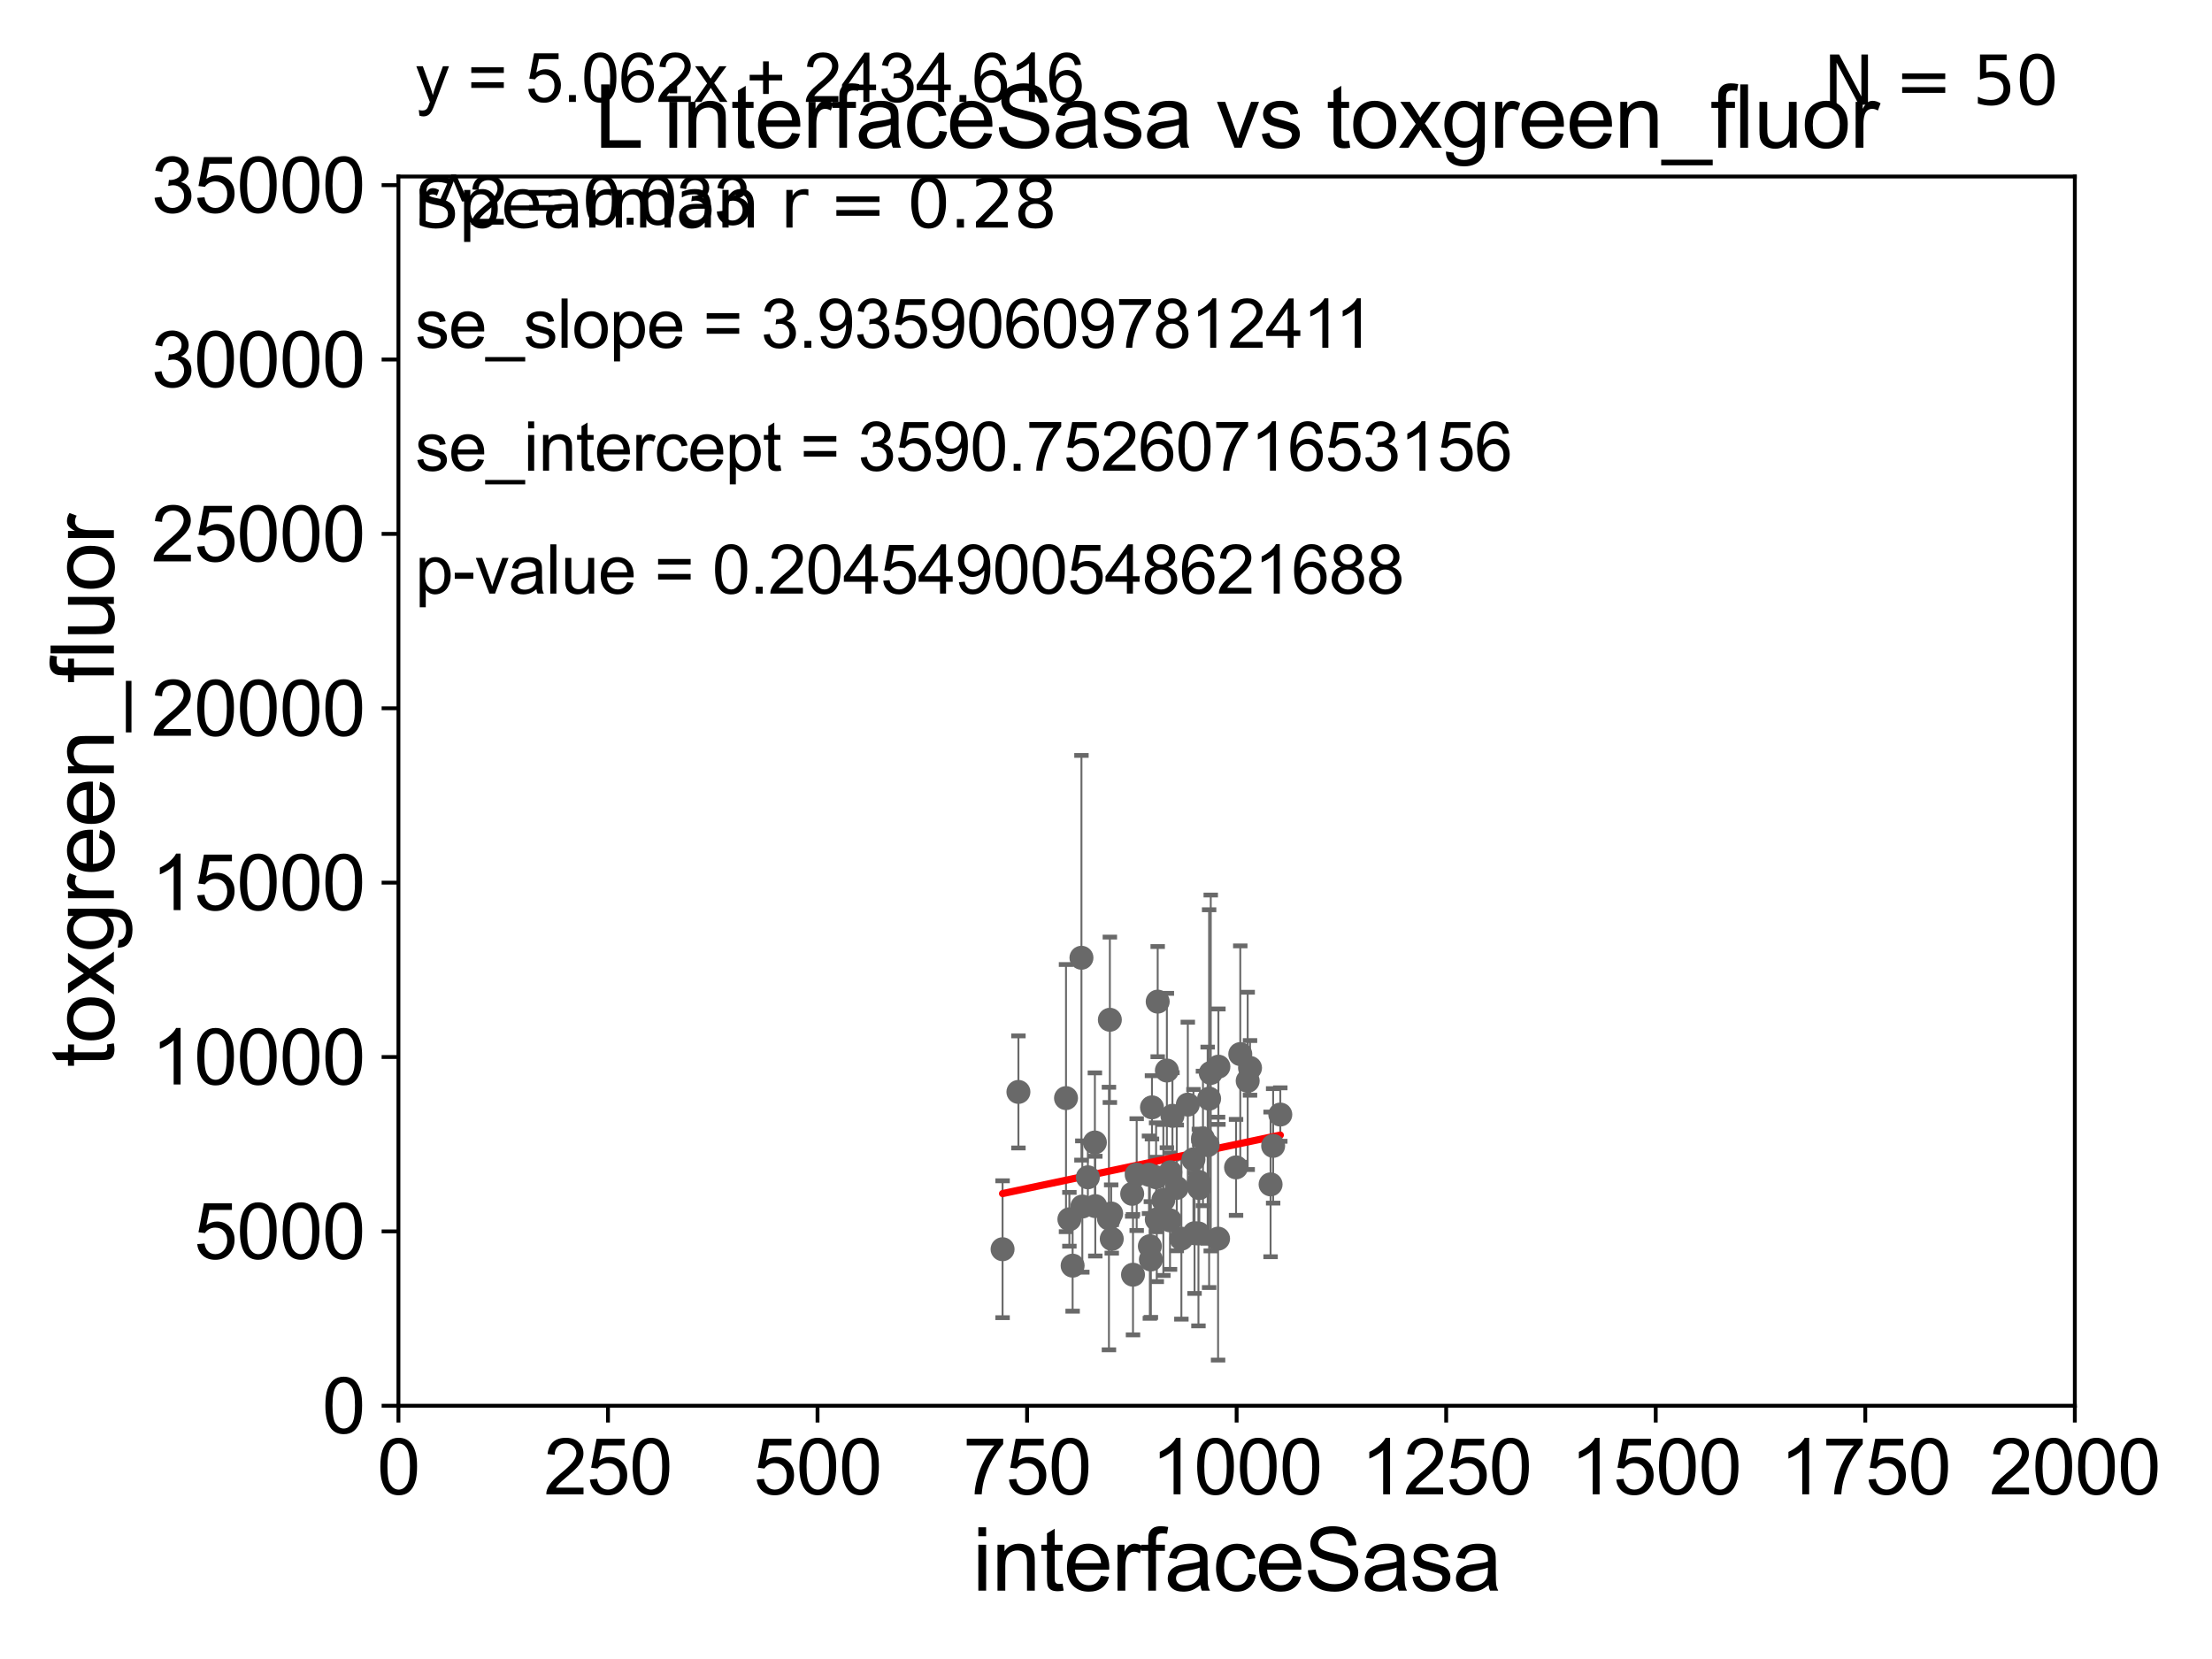 <?xml version="1.0" encoding="utf-8" standalone="no"?>
<!DOCTYPE svg PUBLIC "-//W3C//DTD SVG 1.1//EN"
  "http://www.w3.org/Graphics/SVG/1.1/DTD/svg11.dtd">
<svg xmlns:xlink="http://www.w3.org/1999/xlink" width="460.8pt" height="345.6pt" viewBox="0 0 460.8 345.6" xmlns="http://www.w3.org/2000/svg" version="1.1">
 <defs>
  <style type="text/css">*{stroke-linejoin: round; stroke-linecap: butt}</style>
 </defs>
 <g id="figure_1">
  <g id="patch_1">
   <path d="M 0 345.6 
L 460.8 345.6 
L 460.8 0 
L 0 0 
z
" style="fill: #ffffff"/>
  </g>
  <g id="axes_1">
   <g id="patch_2">
    <path d="M 83 292.84 
L 432.225 292.84 
L 432.225 36.775 
L 83 36.775 
z
" style="fill: #ffffff"/>
   </g>
   <g id="PathCollection_1">
    <defs>
     <path id="m8bce449cab" d="M 0 1.118 
C 0.297 1.118 0.581 1 0.791 0.791 
C 1 0.581 1.118 0.297 1.118 0 
C 1.118 -0.297 1 -0.581 0.791 -0.791 
C 0.581 -1 0.297 -1.118 0 -1.118 
C -0.297 -1.118 -0.581 -1 -0.791 -0.791 
C -1 -0.581 -1.118 -0.297 -1.118 0 
C -1.118 0.297 -1 0.581 -0.791 0.791 
C -0.581 1 -0.297 1.118 0 1.118 
z
" style="stroke: #696969"/>
    </defs>
    <g clip-path="url(#pd5743931b6)">
     <use xlink:href="#m8bce449cab" x="240.977" y="254.027" style="fill: #696969; stroke: #696969"/>
     <use xlink:href="#m8bce449cab" x="247.443" y="230.111" style="fill: #696969; stroke: #696969"/>
     <use xlink:href="#m8bce449cab" x="236.025" y="265.544" style="fill: #696969; stroke: #696969"/>
     <use xlink:href="#m8bce449cab" x="239.537" y="259.608" style="fill: #696969; stroke: #696969"/>
     <use xlink:href="#m8bce449cab" x="243.808" y="244.201" style="fill: #696969; stroke: #696969"/>
     <use xlink:href="#m8bce449cab" x="245.142" y="247.463" style="fill: #696969; stroke: #696969"/>
     <use xlink:href="#m8bce449cab" x="231.204" y="212.437" style="fill: #696969; stroke: #696969"/>
     <use xlink:href="#m8bce449cab" x="241.169" y="208.655" style="fill: #696969; stroke: #696969"/>
     <use xlink:href="#m8bce449cab" x="249.83" y="247.494" style="fill: #696969; stroke: #696969"/>
     <use xlink:href="#m8bce449cab" x="236.793" y="244.695" style="fill: #696969; stroke: #696969"/>
     <use xlink:href="#m8bce449cab" x="226.619" y="245.252" style="fill: #696969; stroke: #696969"/>
     <use xlink:href="#m8bce449cab" x="223.448" y="263.658" style="fill: #696969; stroke: #696969"/>
     <use xlink:href="#m8bce449cab" x="212.156" y="227.469" style="fill: #696969; stroke: #696969"/>
     <use xlink:href="#m8bce449cab" x="244.241" y="232.438" style="fill: #696969; stroke: #696969"/>
     <use xlink:href="#m8bce449cab" x="225.286" y="199.519" style="fill: #696969; stroke: #696969"/>
     <use xlink:href="#m8bce449cab" x="243.083" y="223.011" style="fill: #696969; stroke: #696969"/>
     <use xlink:href="#m8bce449cab" x="259.916" y="225.169" style="fill: #696969; stroke: #696969"/>
     <use xlink:href="#m8bce449cab" x="208.855" y="260.235" style="fill: #696969; stroke: #696969"/>
     <use xlink:href="#m8bce449cab" x="231.477" y="252.795" style="fill: #696969; stroke: #696969"/>
     <use xlink:href="#m8bce449cab" x="246.104" y="258.039" style="fill: #696969; stroke: #696969"/>
     <use xlink:href="#m8bce449cab" x="264.686" y="246.729" style="fill: #696969; stroke: #696969"/>
     <use xlink:href="#m8bce449cab" x="265.219" y="238.707" style="fill: #696969; stroke: #696969"/>
     <use xlink:href="#m8bce449cab" x="228.084" y="238" style="fill: #696969; stroke: #696969"/>
     <use xlink:href="#m8bce449cab" x="239.75" y="262.381" style="fill: #696969; stroke: #696969"/>
     <use xlink:href="#m8bce449cab" x="235.856" y="248.698" style="fill: #696969; stroke: #696969"/>
     <use xlink:href="#m8bce449cab" x="257.492" y="243.186" style="fill: #696969; stroke: #696969"/>
     <use xlink:href="#m8bce449cab" x="228.173" y="251.259" style="fill: #696969; stroke: #696969"/>
     <use xlink:href="#m8bce449cab" x="225.468" y="251.34" style="fill: #696969; stroke: #696969"/>
     <use xlink:href="#m8bce449cab" x="249.659" y="256.952" style="fill: #696969; stroke: #696969"/>
     <use xlink:href="#m8bce449cab" x="231.599" y="258.081" style="fill: #696969; stroke: #696969"/>
     <use xlink:href="#m8bce449cab" x="253.748" y="258.035" style="fill: #696969; stroke: #696969"/>
     <use xlink:href="#m8bce449cab" x="266.71" y="232.181" style="fill: #696969; stroke: #696969"/>
     <use xlink:href="#m8bce449cab" x="249.746" y="246.213" style="fill: #696969; stroke: #696969"/>
     <use xlink:href="#m8bce449cab" x="222.07" y="228.754" style="fill: #696969; stroke: #696969"/>
     <use xlink:href="#m8bce449cab" x="251.882" y="228.867" style="fill: #696969; stroke: #696969"/>
     <use xlink:href="#m8bce449cab" x="250.6" y="237.16" style="fill: #696969; stroke: #696969"/>
     <use xlink:href="#m8bce449cab" x="239.978" y="230.683" style="fill: #696969; stroke: #696969"/>
     <use xlink:href="#m8bce449cab" x="242.348" y="249.974" style="fill: #696969; stroke: #696969"/>
     <use xlink:href="#m8bce449cab" x="251.578" y="238.555" style="fill: #696969; stroke: #696969"/>
     <use xlink:href="#m8bce449cab" x="240.836" y="245.247" style="fill: #696969; stroke: #696969"/>
     <use xlink:href="#m8bce449cab" x="248.616" y="241.519" style="fill: #696969; stroke: #696969"/>
     <use xlink:href="#m8bce449cab" x="253.816" y="222.208" style="fill: #696969; stroke: #696969"/>
     <use xlink:href="#m8bce449cab" x="231.012" y="253.843" style="fill: #696969; stroke: #696969"/>
     <use xlink:href="#m8bce449cab" x="258.372" y="219.585" style="fill: #696969; stroke: #696969"/>
     <use xlink:href="#m8bce449cab" x="248.845" y="256.906" style="fill: #696969; stroke: #696969"/>
     <use xlink:href="#m8bce449cab" x="222.772" y="253.998" style="fill: #696969; stroke: #696969"/>
     <use xlink:href="#m8bce449cab" x="260.403" y="222.462" style="fill: #696969; stroke: #696969"/>
     <use xlink:href="#m8bce449cab" x="239.357" y="244.726" style="fill: #696969; stroke: #696969"/>
     <use xlink:href="#m8bce449cab" x="252.222" y="223.517" style="fill: #696969; stroke: #696969"/>
     <use xlink:href="#m8bce449cab" x="243.736" y="254.221" style="fill: #696969; stroke: #696969"/>
    </g>
   </g>
   <g id="matplotlib.axis_1">
    <g id="xtick_1">
     <g id="line2d_1">
      <defs>
       <path id="me656a55722" d="M 0 0 
L 0 3.5 
" style="stroke: #000000; stroke-width: 0.8"/>
      </defs>
      <g>
       <use xlink:href="#me656a55722" x="83" y="292.84" style="stroke: #000000; stroke-width: 0.8"/>
      </g>
     </g>
     <g id="text_1">
      <!-- 0 -->
      <g transform="translate(78.551 311.293)scale(0.16 -0.16)">
       <defs>
        <path id="ArialMT-30" d="M 266 2259 
Q 266 3072 433 3567 
Q 600 4063 929 4331 
Q 1259 4600 1759 4600 
Q 2128 4600 2406 4451 
Q 2684 4303 2865 4023 
Q 3047 3744 3150 3342 
Q 3253 2941 3253 2259 
Q 3253 1453 3087 958 
Q 2922 463 2592 192 
Q 2263 -78 1759 -78 
Q 1097 -78 719 397 
Q 266 969 266 2259 
z
M 844 2259 
Q 844 1131 1108 757 
Q 1372 384 1759 384 
Q 2147 384 2411 759 
Q 2675 1134 2675 2259 
Q 2675 3391 2411 3762 
Q 2147 4134 1753 4134 
Q 1366 4134 1134 3806 
Q 844 3388 844 2259 
z
" transform="scale(0.016)"/>
       </defs>
       <use xlink:href="#ArialMT-30"/>
      </g>
     </g>
    </g>
    <g id="xtick_2">
     <g id="line2d_2">
      <g>
       <use xlink:href="#me656a55722" x="126.653" y="292.84" style="stroke: #000000; stroke-width: 0.8"/>
      </g>
     </g>
     <g id="text_2">
      <!-- 250 -->
      <g transform="translate(113.307 311.293)scale(0.16 -0.16)">
       <defs>
        <path id="ArialMT-32" d="M 3222 541 
L 3222 0 
L 194 0 
Q 188 203 259 391 
Q 375 700 629 1000 
Q 884 1300 1366 1694 
Q 2113 2306 2375 2664 
Q 2638 3022 2638 3341 
Q 2638 3675 2398 3904 
Q 2159 4134 1775 4134 
Q 1369 4134 1125 3890 
Q 881 3647 878 3216 
L 300 3275 
Q 359 3922 746 4261 
Q 1134 4600 1788 4600 
Q 2447 4600 2831 4234 
Q 3216 3869 3216 3328 
Q 3216 3053 3103 2787 
Q 2991 2522 2730 2228 
Q 2469 1934 1863 1422 
Q 1356 997 1212 845 
Q 1069 694 975 541 
L 3222 541 
z
" transform="scale(0.016)"/>
        <path id="ArialMT-35" d="M 266 1200 
L 856 1250 
Q 922 819 1161 601 
Q 1400 384 1738 384 
Q 2144 384 2425 690 
Q 2706 997 2706 1503 
Q 2706 1984 2436 2262 
Q 2166 2541 1728 2541 
Q 1456 2541 1237 2417 
Q 1019 2294 894 2097 
L 366 2166 
L 809 4519 
L 3088 4519 
L 3088 3981 
L 1259 3981 
L 1013 2750 
Q 1425 3038 1878 3038 
Q 2478 3038 2890 2622 
Q 3303 2206 3303 1553 
Q 3303 931 2941 478 
Q 2500 -78 1738 -78 
Q 1113 -78 717 272 
Q 322 622 266 1200 
z
" transform="scale(0.016)"/>
       </defs>
       <use xlink:href="#ArialMT-32"/>
       <use xlink:href="#ArialMT-35" x="55.615"/>
       <use xlink:href="#ArialMT-30" x="111.23"/>
      </g>
     </g>
    </g>
    <g id="xtick_3">
     <g id="line2d_3">
      <g>
       <use xlink:href="#me656a55722" x="170.306" y="292.84" style="stroke: #000000; stroke-width: 0.8"/>
      </g>
     </g>
     <g id="text_3">
      <!-- 500 -->
      <g transform="translate(156.96 311.293)scale(0.16 -0.16)">
       <use xlink:href="#ArialMT-35"/>
       <use xlink:href="#ArialMT-30" x="55.615"/>
       <use xlink:href="#ArialMT-30" x="111.23"/>
      </g>
     </g>
    </g>
    <g id="xtick_4">
     <g id="line2d_4">
      <g>
       <use xlink:href="#me656a55722" x="213.959" y="292.84" style="stroke: #000000; stroke-width: 0.8"/>
      </g>
     </g>
     <g id="text_4">
      <!-- 750 -->
      <g transform="translate(200.613 311.293)scale(0.16 -0.16)">
       <defs>
        <path id="ArialMT-37" d="M 303 3981 
L 303 4522 
L 3269 4522 
L 3269 4084 
Q 2831 3619 2401 2847 
Q 1972 2075 1738 1259 
Q 1569 684 1522 0 
L 944 0 
Q 953 541 1156 1306 
Q 1359 2072 1739 2783 
Q 2119 3494 2547 3981 
L 303 3981 
z
" transform="scale(0.016)"/>
       </defs>
       <use xlink:href="#ArialMT-37"/>
       <use xlink:href="#ArialMT-35" x="55.615"/>
       <use xlink:href="#ArialMT-30" x="111.23"/>
      </g>
     </g>
    </g>
    <g id="xtick_5">
     <g id="line2d_5">
      <g>
       <use xlink:href="#me656a55722" x="257.613" y="292.84" style="stroke: #000000; stroke-width: 0.8"/>
      </g>
     </g>
     <g id="text_5">
      <!-- 1000 -->
      <g transform="translate(239.817 311.293)scale(0.16 -0.16)">
       <defs>
        <path id="ArialMT-31" d="M 2384 0 
L 1822 0 
L 1822 3584 
Q 1619 3391 1289 3197 
Q 959 3003 697 2906 
L 697 3450 
Q 1169 3672 1522 3987 
Q 1875 4303 2022 4600 
L 2384 4600 
L 2384 0 
z
" transform="scale(0.016)"/>
       </defs>
       <use xlink:href="#ArialMT-31"/>
       <use xlink:href="#ArialMT-30" x="55.615"/>
       <use xlink:href="#ArialMT-30" x="111.23"/>
       <use xlink:href="#ArialMT-30" x="166.846"/>
      </g>
     </g>
    </g>
    <g id="xtick_6">
     <g id="line2d_6">
      <g>
       <use xlink:href="#me656a55722" x="301.266" y="292.84" style="stroke: #000000; stroke-width: 0.8"/>
      </g>
     </g>
     <g id="text_6">
      <!-- 1250 -->
      <g transform="translate(283.471 311.293)scale(0.16 -0.16)">
       <use xlink:href="#ArialMT-31"/>
       <use xlink:href="#ArialMT-32" x="55.615"/>
       <use xlink:href="#ArialMT-35" x="111.23"/>
       <use xlink:href="#ArialMT-30" x="166.846"/>
      </g>
     </g>
    </g>
    <g id="xtick_7">
     <g id="line2d_7">
      <g>
       <use xlink:href="#me656a55722" x="344.919" y="292.84" style="stroke: #000000; stroke-width: 0.8"/>
      </g>
     </g>
     <g id="text_7">
      <!-- 1500 -->
      <g transform="translate(327.124 311.293)scale(0.16 -0.16)">
       <use xlink:href="#ArialMT-31"/>
       <use xlink:href="#ArialMT-35" x="55.615"/>
       <use xlink:href="#ArialMT-30" x="111.23"/>
       <use xlink:href="#ArialMT-30" x="166.846"/>
      </g>
     </g>
    </g>
    <g id="xtick_8">
     <g id="line2d_8">
      <g>
       <use xlink:href="#me656a55722" x="388.572" y="292.84" style="stroke: #000000; stroke-width: 0.8"/>
      </g>
     </g>
     <g id="text_8">
      <!-- 1750 -->
      <g transform="translate(370.777 311.293)scale(0.16 -0.16)">
       <use xlink:href="#ArialMT-31"/>
       <use xlink:href="#ArialMT-37" x="55.615"/>
       <use xlink:href="#ArialMT-35" x="111.23"/>
       <use xlink:href="#ArialMT-30" x="166.846"/>
      </g>
     </g>
    </g>
    <g id="xtick_9">
     <g id="line2d_9">
      <g>
       <use xlink:href="#me656a55722" x="432.225" y="292.84" style="stroke: #000000; stroke-width: 0.8"/>
      </g>
     </g>
     <g id="text_9">
      <!-- 2000 -->
      <g transform="translate(414.43 311.293)scale(0.16 -0.16)">
       <use xlink:href="#ArialMT-32"/>
       <use xlink:href="#ArialMT-30" x="55.615"/>
       <use xlink:href="#ArialMT-30" x="111.23"/>
       <use xlink:href="#ArialMT-30" x="166.846"/>
      </g>
     </g>
    </g>
    <g id="text_10">
     <!-- interfaceSasa -->
     <g transform="translate(202.583 331.357)scale(0.18 -0.18)">
      <defs>
       <path id="ArialMT-69" d="M 425 3934 
L 425 4581 
L 988 4581 
L 988 3934 
L 425 3934 
z
M 425 0 
L 425 3319 
L 988 3319 
L 988 0 
L 425 0 
z
" transform="scale(0.016)"/>
       <path id="ArialMT-6e" d="M 422 0 
L 422 3319 
L 928 3319 
L 928 2847 
Q 1294 3394 1984 3394 
Q 2284 3394 2536 3286 
Q 2788 3178 2913 3003 
Q 3038 2828 3088 2588 
Q 3119 2431 3119 2041 
L 3119 0 
L 2556 0 
L 2556 2019 
Q 2556 2363 2490 2533 
Q 2425 2703 2258 2804 
Q 2091 2906 1866 2906 
Q 1506 2906 1245 2678 
Q 984 2450 984 1813 
L 984 0 
L 422 0 
z
" transform="scale(0.016)"/>
       <path id="ArialMT-74" d="M 1650 503 
L 1731 6 
Q 1494 -44 1306 -44 
Q 1000 -44 831 53 
Q 663 150 594 308 
Q 525 466 525 972 
L 525 2881 
L 113 2881 
L 113 3319 
L 525 3319 
L 525 4141 
L 1084 4478 
L 1084 3319 
L 1650 3319 
L 1650 2881 
L 1084 2881 
L 1084 941 
Q 1084 700 1114 631 
Q 1144 563 1211 522 
Q 1278 481 1403 481 
Q 1497 481 1650 503 
z
" transform="scale(0.016)"/>
       <path id="ArialMT-65" d="M 2694 1069 
L 3275 997 
Q 3138 488 2766 206 
Q 2394 -75 1816 -75 
Q 1088 -75 661 373 
Q 234 822 234 1631 
Q 234 2469 665 2931 
Q 1097 3394 1784 3394 
Q 2450 3394 2872 2941 
Q 3294 2488 3294 1666 
Q 3294 1616 3291 1516 
L 816 1516 
Q 847 969 1125 678 
Q 1403 388 1819 388 
Q 2128 388 2347 550 
Q 2566 713 2694 1069 
z
M 847 1978 
L 2700 1978 
Q 2663 2397 2488 2606 
Q 2219 2931 1791 2931 
Q 1403 2931 1139 2672 
Q 875 2413 847 1978 
z
" transform="scale(0.016)"/>
       <path id="ArialMT-72" d="M 416 0 
L 416 3319 
L 922 3319 
L 922 2816 
Q 1116 3169 1280 3281 
Q 1444 3394 1641 3394 
Q 1925 3394 2219 3213 
L 2025 2691 
Q 1819 2813 1613 2813 
Q 1428 2813 1281 2702 
Q 1134 2591 1072 2394 
Q 978 2094 978 1738 
L 978 0 
L 416 0 
z
" transform="scale(0.016)"/>
       <path id="ArialMT-66" d="M 556 0 
L 556 2881 
L 59 2881 
L 59 3319 
L 556 3319 
L 556 3672 
Q 556 4006 616 4169 
Q 697 4388 901 4523 
Q 1106 4659 1475 4659 
Q 1713 4659 2000 4603 
L 1916 4113 
Q 1741 4144 1584 4144 
Q 1328 4144 1222 4034 
Q 1116 3925 1116 3625 
L 1116 3319 
L 1763 3319 
L 1763 2881 
L 1116 2881 
L 1116 0 
L 556 0 
z
" transform="scale(0.016)"/>
       <path id="ArialMT-61" d="M 2588 409 
Q 2275 144 1986 34 
Q 1697 -75 1366 -75 
Q 819 -75 525 192 
Q 231 459 231 875 
Q 231 1119 342 1320 
Q 453 1522 633 1644 
Q 813 1766 1038 1828 
Q 1203 1872 1538 1913 
Q 2219 1994 2541 2106 
Q 2544 2222 2544 2253 
Q 2544 2597 2384 2738 
Q 2169 2928 1744 2928 
Q 1347 2928 1158 2789 
Q 969 2650 878 2297 
L 328 2372 
Q 403 2725 575 2942 
Q 747 3159 1072 3276 
Q 1397 3394 1825 3394 
Q 2250 3394 2515 3294 
Q 2781 3194 2906 3042 
Q 3031 2891 3081 2659 
Q 3109 2516 3109 2141 
L 3109 1391 
Q 3109 606 3145 398 
Q 3181 191 3288 0 
L 2700 0 
Q 2613 175 2588 409 
z
M 2541 1666 
Q 2234 1541 1622 1453 
Q 1275 1403 1131 1340 
Q 988 1278 909 1158 
Q 831 1038 831 891 
Q 831 666 1001 516 
Q 1172 366 1500 366 
Q 1825 366 2078 508 
Q 2331 650 2450 897 
Q 2541 1088 2541 1459 
L 2541 1666 
z
" transform="scale(0.016)"/>
       <path id="ArialMT-63" d="M 2588 1216 
L 3141 1144 
Q 3050 572 2676 248 
Q 2303 -75 1759 -75 
Q 1078 -75 664 370 
Q 250 816 250 1647 
Q 250 2184 428 2587 
Q 606 2991 970 3192 
Q 1334 3394 1763 3394 
Q 2303 3394 2647 3120 
Q 2991 2847 3088 2344 
L 2541 2259 
Q 2463 2594 2264 2762 
Q 2066 2931 1784 2931 
Q 1359 2931 1093 2626 
Q 828 2322 828 1663 
Q 828 994 1084 691 
Q 1341 388 1753 388 
Q 2084 388 2306 591 
Q 2528 794 2588 1216 
z
" transform="scale(0.016)"/>
       <path id="ArialMT-53" d="M 288 1472 
L 859 1522 
Q 900 1178 1048 958 
Q 1197 738 1509 602 
Q 1822 466 2213 466 
Q 2559 466 2825 569 
Q 3091 672 3220 851 
Q 3350 1031 3350 1244 
Q 3350 1459 3225 1620 
Q 3100 1781 2813 1891 
Q 2628 1963 1997 2114 
Q 1366 2266 1113 2400 
Q 784 2572 623 2826 
Q 463 3081 463 3397 
Q 463 3744 659 4045 
Q 856 4347 1234 4503 
Q 1613 4659 2075 4659 
Q 2584 4659 2973 4495 
Q 3363 4331 3572 4012 
Q 3781 3694 3797 3291 
L 3216 3247 
Q 3169 3681 2898 3903 
Q 2628 4125 2100 4125 
Q 1550 4125 1298 3923 
Q 1047 3722 1047 3438 
Q 1047 3191 1225 3031 
Q 1400 2872 2139 2705 
Q 2878 2538 3153 2413 
Q 3553 2228 3743 1945 
Q 3934 1663 3934 1294 
Q 3934 928 3725 604 
Q 3516 281 3123 101 
Q 2731 -78 2241 -78 
Q 1619 -78 1198 103 
Q 778 284 539 648 
Q 300 1013 288 1472 
z
" transform="scale(0.016)"/>
       <path id="ArialMT-73" d="M 197 991 
L 753 1078 
Q 800 744 1014 566 
Q 1228 388 1613 388 
Q 2000 388 2187 545 
Q 2375 703 2375 916 
Q 2375 1106 2209 1216 
Q 2094 1291 1634 1406 
Q 1016 1563 777 1677 
Q 538 1791 414 1992 
Q 291 2194 291 2438 
Q 291 2659 392 2848 
Q 494 3038 669 3163 
Q 800 3259 1026 3326 
Q 1253 3394 1513 3394 
Q 1903 3394 2198 3281 
Q 2494 3169 2634 2976 
Q 2775 2784 2828 2463 
L 2278 2388 
Q 2241 2644 2061 2787 
Q 1881 2931 1553 2931 
Q 1166 2931 1000 2803 
Q 834 2675 834 2503 
Q 834 2394 903 2306 
Q 972 2216 1119 2156 
Q 1203 2125 1616 2013 
Q 2213 1853 2448 1751 
Q 2684 1650 2818 1456 
Q 2953 1263 2953 975 
Q 2953 694 2789 445 
Q 2625 197 2315 61 
Q 2006 -75 1616 -75 
Q 969 -75 630 194 
Q 291 463 197 991 
z
" transform="scale(0.016)"/>
      </defs>
      <use xlink:href="#ArialMT-69"/>
      <use xlink:href="#ArialMT-6e" x="22.217"/>
      <use xlink:href="#ArialMT-74" x="77.832"/>
      <use xlink:href="#ArialMT-65" x="105.615"/>
      <use xlink:href="#ArialMT-72" x="161.23"/>
      <use xlink:href="#ArialMT-66" x="194.531"/>
      <use xlink:href="#ArialMT-61" x="222.314"/>
      <use xlink:href="#ArialMT-63" x="277.93"/>
      <use xlink:href="#ArialMT-65" x="327.93"/>
      <use xlink:href="#ArialMT-53" x="383.545"/>
      <use xlink:href="#ArialMT-61" x="450.244"/>
      <use xlink:href="#ArialMT-73" x="505.859"/>
      <use xlink:href="#ArialMT-61" x="555.859"/>
     </g>
    </g>
   </g>
   <g id="matplotlib.axis_2">
    <g id="ytick_1">
     <g id="line2d_10">
      <defs>
       <path id="m04232c2e47" d="M 0 0 
L -3.5 0 
" style="stroke: #000000; stroke-width: 0.8"/>
      </defs>
      <g>
       <use xlink:href="#m04232c2e47" x="83" y="292.84" style="stroke: #000000; stroke-width: 0.8"/>
      </g>
     </g>
     <g id="text_11">
      <!-- 0 -->
      <g transform="translate(67.103 298.566)scale(0.16 -0.16)">
       <use xlink:href="#ArialMT-30"/>
      </g>
     </g>
    </g>
    <g id="ytick_2">
     <g id="line2d_11">
      <g>
       <use xlink:href="#m04232c2e47" x="83" y="256.516" style="stroke: #000000; stroke-width: 0.8"/>
      </g>
     </g>
     <g id="text_12">
      <!-- 5000 -->
      <g transform="translate(40.41 262.242)scale(0.16 -0.16)">
       <use xlink:href="#ArialMT-35"/>
       <use xlink:href="#ArialMT-30" x="55.615"/>
       <use xlink:href="#ArialMT-30" x="111.23"/>
       <use xlink:href="#ArialMT-30" x="166.846"/>
      </g>
     </g>
    </g>
    <g id="ytick_3">
     <g id="line2d_12">
      <g>
       <use xlink:href="#m04232c2e47" x="83" y="220.192" style="stroke: #000000; stroke-width: 0.8"/>
      </g>
     </g>
     <g id="text_13">
      <!-- 10000 -->
      <g transform="translate(31.512 225.918)scale(0.16 -0.16)">
       <use xlink:href="#ArialMT-31"/>
       <use xlink:href="#ArialMT-30" x="55.615"/>
       <use xlink:href="#ArialMT-30" x="111.23"/>
       <use xlink:href="#ArialMT-30" x="166.846"/>
       <use xlink:href="#ArialMT-30" x="222.461"/>
      </g>
     </g>
    </g>
    <g id="ytick_4">
     <g id="line2d_13">
      <g>
       <use xlink:href="#m04232c2e47" x="83" y="183.867" style="stroke: #000000; stroke-width: 0.8"/>
      </g>
     </g>
     <g id="text_14">
      <!-- 15000 -->
      <g transform="translate(31.512 189.594)scale(0.16 -0.16)">
       <use xlink:href="#ArialMT-31"/>
       <use xlink:href="#ArialMT-35" x="55.615"/>
       <use xlink:href="#ArialMT-30" x="111.23"/>
       <use xlink:href="#ArialMT-30" x="166.846"/>
       <use xlink:href="#ArialMT-30" x="222.461"/>
      </g>
     </g>
    </g>
    <g id="ytick_5">
     <g id="line2d_14">
      <g>
       <use xlink:href="#m04232c2e47" x="83" y="147.543" style="stroke: #000000; stroke-width: 0.8"/>
      </g>
     </g>
     <g id="text_15">
      <!-- 20000 -->
      <g transform="translate(31.512 153.27)scale(0.16 -0.16)">
       <use xlink:href="#ArialMT-32"/>
       <use xlink:href="#ArialMT-30" x="55.615"/>
       <use xlink:href="#ArialMT-30" x="111.23"/>
       <use xlink:href="#ArialMT-30" x="166.846"/>
       <use xlink:href="#ArialMT-30" x="222.461"/>
      </g>
     </g>
    </g>
    <g id="ytick_6">
     <g id="line2d_15">
      <g>
       <use xlink:href="#m04232c2e47" x="83" y="111.219" style="stroke: #000000; stroke-width: 0.8"/>
      </g>
     </g>
     <g id="text_16">
      <!-- 25000 -->
      <g transform="translate(31.512 116.945)scale(0.16 -0.16)">
       <use xlink:href="#ArialMT-32"/>
       <use xlink:href="#ArialMT-35" x="55.615"/>
       <use xlink:href="#ArialMT-30" x="111.23"/>
       <use xlink:href="#ArialMT-30" x="166.846"/>
       <use xlink:href="#ArialMT-30" x="222.461"/>
      </g>
     </g>
    </g>
    <g id="ytick_7">
     <g id="line2d_16">
      <g>
       <use xlink:href="#m04232c2e47" x="83" y="74.895" style="stroke: #000000; stroke-width: 0.8"/>
      </g>
     </g>
     <g id="text_17">
      <!-- 30000 -->
      <g transform="translate(31.512 80.621)scale(0.16 -0.16)">
       <defs>
        <path id="ArialMT-33" d="M 269 1209 
L 831 1284 
Q 928 806 1161 595 
Q 1394 384 1728 384 
Q 2125 384 2398 659 
Q 2672 934 2672 1341 
Q 2672 1728 2419 1979 
Q 2166 2231 1775 2231 
Q 1616 2231 1378 2169 
L 1441 2663 
Q 1497 2656 1531 2656 
Q 1891 2656 2178 2843 
Q 2466 3031 2466 3422 
Q 2466 3731 2256 3934 
Q 2047 4138 1716 4138 
Q 1388 4138 1169 3931 
Q 950 3725 888 3313 
L 325 3413 
Q 428 3978 793 4289 
Q 1159 4600 1703 4600 
Q 2078 4600 2393 4439 
Q 2709 4278 2876 4000 
Q 3044 3722 3044 3409 
Q 3044 3113 2884 2869 
Q 2725 2625 2413 2481 
Q 2819 2388 3044 2092 
Q 3269 1797 3269 1353 
Q 3269 753 2831 336 
Q 2394 -81 1725 -81 
Q 1122 -81 723 278 
Q 325 638 269 1209 
z
" transform="scale(0.016)"/>
       </defs>
       <use xlink:href="#ArialMT-33"/>
       <use xlink:href="#ArialMT-30" x="55.615"/>
       <use xlink:href="#ArialMT-30" x="111.23"/>
       <use xlink:href="#ArialMT-30" x="166.846"/>
       <use xlink:href="#ArialMT-30" x="222.461"/>
      </g>
     </g>
    </g>
    <g id="ytick_8">
     <g id="line2d_17">
      <g>
       <use xlink:href="#m04232c2e47" x="83" y="38.571" style="stroke: #000000; stroke-width: 0.8"/>
      </g>
     </g>
     <g id="text_18">
      <!-- 35000 -->
      <g transform="translate(31.512 44.297)scale(0.16 -0.16)">
       <use xlink:href="#ArialMT-33"/>
       <use xlink:href="#ArialMT-35" x="55.615"/>
       <use xlink:href="#ArialMT-30" x="111.23"/>
       <use xlink:href="#ArialMT-30" x="166.846"/>
       <use xlink:href="#ArialMT-30" x="222.461"/>
      </g>
     </g>
    </g>
    <g id="text_19">
     <!-- toxgreen_fluor -->
     <g transform="translate(23.724 222.34)rotate(-90)scale(0.18 -0.18)">
      <defs>
       <path id="ArialMT-6f" d="M 213 1659 
Q 213 2581 725 3025 
Q 1153 3394 1769 3394 
Q 2453 3394 2887 2945 
Q 3322 2497 3322 1706 
Q 3322 1066 3130 698 
Q 2938 331 2570 128 
Q 2203 -75 1769 -75 
Q 1072 -75 642 372 
Q 213 819 213 1659 
z
M 791 1659 
Q 791 1022 1069 705 
Q 1347 388 1769 388 
Q 2188 388 2466 706 
Q 2744 1025 2744 1678 
Q 2744 2294 2464 2611 
Q 2184 2928 1769 2928 
Q 1347 2928 1069 2612 
Q 791 2297 791 1659 
z
" transform="scale(0.016)"/>
       <path id="ArialMT-78" d="M 47 0 
L 1259 1725 
L 138 3319 
L 841 3319 
L 1350 2541 
Q 1494 2319 1581 2169 
Q 1719 2375 1834 2534 
L 2394 3319 
L 3066 3319 
L 1919 1756 
L 3153 0 
L 2463 0 
L 1781 1031 
L 1600 1309 
L 728 0 
L 47 0 
z
" transform="scale(0.016)"/>
       <path id="ArialMT-67" d="M 319 -275 
L 866 -356 
Q 900 -609 1056 -725 
Q 1266 -881 1628 -881 
Q 2019 -881 2231 -725 
Q 2444 -569 2519 -288 
Q 2563 -116 2559 434 
Q 2191 0 1641 0 
Q 956 0 581 494 
Q 206 988 206 1678 
Q 206 2153 378 2554 
Q 550 2956 876 3175 
Q 1203 3394 1644 3394 
Q 2231 3394 2613 2919 
L 2613 3319 
L 3131 3319 
L 3131 450 
Q 3131 -325 2973 -648 
Q 2816 -972 2473 -1159 
Q 2131 -1347 1631 -1347 
Q 1038 -1347 672 -1080 
Q 306 -813 319 -275 
z
M 784 1719 
Q 784 1066 1043 766 
Q 1303 466 1694 466 
Q 2081 466 2343 764 
Q 2606 1063 2606 1700 
Q 2606 2309 2336 2618 
Q 2066 2928 1684 2928 
Q 1309 2928 1046 2623 
Q 784 2319 784 1719 
z
" transform="scale(0.016)"/>
       <path id="ArialMT-5f" d="M -97 -1272 
L -97 -866 
L 3631 -866 
L 3631 -1272 
L -97 -1272 
z
" transform="scale(0.016)"/>
       <path id="ArialMT-6c" d="M 409 0 
L 409 4581 
L 972 4581 
L 972 0 
L 409 0 
z
" transform="scale(0.016)"/>
       <path id="ArialMT-75" d="M 2597 0 
L 2597 488 
Q 2209 -75 1544 -75 
Q 1250 -75 995 37 
Q 741 150 617 320 
Q 494 491 444 738 
Q 409 903 409 1263 
L 409 3319 
L 972 3319 
L 972 1478 
Q 972 1038 1006 884 
Q 1059 663 1231 536 
Q 1403 409 1656 409 
Q 1909 409 2131 539 
Q 2353 669 2445 892 
Q 2538 1116 2538 1541 
L 2538 3319 
L 3100 3319 
L 3100 0 
L 2597 0 
z
" transform="scale(0.016)"/>
      </defs>
      <use xlink:href="#ArialMT-74"/>
      <use xlink:href="#ArialMT-6f" x="27.783"/>
      <use xlink:href="#ArialMT-78" x="83.398"/>
      <use xlink:href="#ArialMT-67" x="133.398"/>
      <use xlink:href="#ArialMT-72" x="189.014"/>
      <use xlink:href="#ArialMT-65" x="222.314"/>
      <use xlink:href="#ArialMT-65" x="277.93"/>
      <use xlink:href="#ArialMT-6e" x="333.545"/>
      <use xlink:href="#ArialMT-5f" x="389.16"/>
      <use xlink:href="#ArialMT-66" x="444.775"/>
      <use xlink:href="#ArialMT-6c" x="472.559"/>
      <use xlink:href="#ArialMT-75" x="494.775"/>
      <use xlink:href="#ArialMT-6f" x="550.391"/>
      <use xlink:href="#ArialMT-72" x="606.006"/>
     </g>
    </g>
   </g>
   <g id="LineCollection_1">
    <path d="M 240.977 266.983 
L 240.977 241.07 
" clip-path="url(#pd5743931b6)" style="fill: none; stroke: #696969; stroke-width: 0.4"/>
    <path d="M 247.443 247.286 
L 247.443 212.937 
" clip-path="url(#pd5743931b6)" style="fill: none; stroke: #696969; stroke-width: 0.4"/>
    <path d="M 236.025 278.078 
L 236.025 253.01 
" clip-path="url(#pd5743931b6)" style="fill: none; stroke: #696969; stroke-width: 0.4"/>
    <path d="M 239.537 274.629 
L 239.537 244.588 
" clip-path="url(#pd5743931b6)" style="fill: none; stroke: #696969; stroke-width: 0.4"/>
    <path d="M 243.808 248.219 
L 243.808 240.183 
" clip-path="url(#pd5743931b6)" style="fill: none; stroke: #696969; stroke-width: 0.4"/>
    <path d="M 245.142 260.564 
L 245.142 234.362 
" clip-path="url(#pd5743931b6)" style="fill: none; stroke: #696969; stroke-width: 0.4"/>
    <path d="M 231.204 229.665 
L 231.204 195.21 
" clip-path="url(#pd5743931b6)" style="fill: none; stroke: #696969; stroke-width: 0.4"/>
    <path d="M 241.169 220.134 
L 241.169 197.176 
" clip-path="url(#pd5743931b6)" style="fill: none; stroke: #696969; stroke-width: 0.4"/>
    <path d="M 249.83 256.575 
L 249.83 238.412 
" clip-path="url(#pd5743931b6)" style="fill: none; stroke: #696969; stroke-width: 0.4"/>
    <path d="M 236.793 256.341 
L 236.793 233.048 
" clip-path="url(#pd5743931b6)" style="fill: none; stroke: #696969; stroke-width: 0.4"/>
    <path d="M 226.619 252.571 
L 226.619 237.932 
" clip-path="url(#pd5743931b6)" style="fill: none; stroke: #696969; stroke-width: 0.4"/>
    <path d="M 223.448 273.139 
L 223.448 254.176 
" clip-path="url(#pd5743931b6)" style="fill: none; stroke: #696969; stroke-width: 0.4"/>
    <path d="M 212.156 239.139 
L 212.156 215.799 
" clip-path="url(#pd5743931b6)" style="fill: none; stroke: #696969; stroke-width: 0.4"/>
    <path d="M 244.241 241.415 
L 244.241 223.461 
" clip-path="url(#pd5743931b6)" style="fill: none; stroke: #696969; stroke-width: 0.4"/>
    <path d="M 225.286 241.67 
L 225.286 157.368 
" clip-path="url(#pd5743931b6)" style="fill: none; stroke: #696969; stroke-width: 0.4"/>
    <path d="M 243.083 239.093 
L 243.083 206.928 
" clip-path="url(#pd5743931b6)" style="fill: none; stroke: #696969; stroke-width: 0.4"/>
    <path d="M 259.916 243.634 
L 259.916 206.704 
" clip-path="url(#pd5743931b6)" style="fill: none; stroke: #696969; stroke-width: 0.4"/>
    <path d="M 208.855 274.491 
L 208.855 245.979 
" clip-path="url(#pd5743931b6)" style="fill: none; stroke: #696969; stroke-width: 0.4"/>
    <path d="M 231.477 258.758 
L 231.477 246.832 
" clip-path="url(#pd5743931b6)" style="fill: none; stroke: #696969; stroke-width: 0.4"/>
    <path d="M 246.104 274.796 
L 246.104 241.283 
" clip-path="url(#pd5743931b6)" style="fill: none; stroke: #696969; stroke-width: 0.4"/>
    <path d="M 264.686 261.8 
L 264.686 231.658 
" clip-path="url(#pd5743931b6)" style="fill: none; stroke: #696969; stroke-width: 0.4"/>
    <path d="M 265.219 250.635 
L 265.219 226.78 
" clip-path="url(#pd5743931b6)" style="fill: none; stroke: #696969; stroke-width: 0.4"/>
    <path d="M 228.084 252.495 
L 228.084 223.504 
" clip-path="url(#pd5743931b6)" style="fill: none; stroke: #696969; stroke-width: 0.4"/>
    <path d="M 239.75 274.44 
L 239.75 250.322 
" clip-path="url(#pd5743931b6)" style="fill: none; stroke: #696969; stroke-width: 0.4"/>
    <path d="M 235.856 253.374 
L 235.856 244.022 
" clip-path="url(#pd5743931b6)" style="fill: none; stroke: #696969; stroke-width: 0.4"/>
    <path d="M 257.492 253.181 
L 257.492 233.191 
" clip-path="url(#pd5743931b6)" style="fill: none; stroke: #696969; stroke-width: 0.4"/>
    <path d="M 228.173 261.648 
L 228.173 240.87 
" clip-path="url(#pd5743931b6)" style="fill: none; stroke: #696969; stroke-width: 0.4"/>
    <path d="M 225.468 265.013 
L 225.468 237.668 
" clip-path="url(#pd5743931b6)" style="fill: none; stroke: #696969; stroke-width: 0.4"/>
    <path d="M 249.659 276.201 
L 249.659 237.704 
" clip-path="url(#pd5743931b6)" style="fill: none; stroke: #696969; stroke-width: 0.4"/>
    <path d="M 231.599 261.055 
L 231.599 255.107 
" clip-path="url(#pd5743931b6)" style="fill: none; stroke: #696969; stroke-width: 0.4"/>
    <path d="M 253.748 283.334 
L 253.748 232.736 
" clip-path="url(#pd5743931b6)" style="fill: none; stroke: #696969; stroke-width: 0.4"/>
    <path d="M 266.71 237.749 
L 266.71 226.614 
" clip-path="url(#pd5743931b6)" style="fill: none; stroke: #696969; stroke-width: 0.4"/>
    <path d="M 249.746 257.2 
L 249.746 235.226 
" clip-path="url(#pd5743931b6)" style="fill: none; stroke: #696969; stroke-width: 0.4"/>
    <path d="M 222.07 256.579 
L 222.07 200.929 
" clip-path="url(#pd5743931b6)" style="fill: none; stroke: #696969; stroke-width: 0.4"/>
    <path d="M 251.882 268.214 
L 251.882 189.519 
" clip-path="url(#pd5743931b6)" style="fill: none; stroke: #696969; stroke-width: 0.4"/>
    <path d="M 250.6 251.168 
L 250.6 223.152 
" clip-path="url(#pd5743931b6)" style="fill: none; stroke: #696969; stroke-width: 0.4"/>
    <path d="M 239.978 237.276 
L 239.978 224.09 
" clip-path="url(#pd5743931b6)" style="fill: none; stroke: #696969; stroke-width: 0.4"/>
    <path d="M 242.348 265.704 
L 242.348 234.245 
" clip-path="url(#pd5743931b6)" style="fill: none; stroke: #696969; stroke-width: 0.4"/>
    <path d="M 251.578 258.981 
L 251.578 218.13 
" clip-path="url(#pd5743931b6)" style="fill: none; stroke: #696969; stroke-width: 0.4"/>
    <path d="M 240.836 256.588 
L 240.836 233.905 
" clip-path="url(#pd5743931b6)" style="fill: none; stroke: #696969; stroke-width: 0.4"/>
    <path d="M 248.616 256.086 
L 248.616 226.952 
" clip-path="url(#pd5743931b6)" style="fill: none; stroke: #696969; stroke-width: 0.4"/>
    <path d="M 253.816 234.227 
L 253.816 210.188 
" clip-path="url(#pd5743931b6)" style="fill: none; stroke: #696969; stroke-width: 0.4"/>
    <path d="M 231.012 281.193 
L 231.012 226.493 
" clip-path="url(#pd5743931b6)" style="fill: none; stroke: #696969; stroke-width: 0.4"/>
    <path d="M 258.372 242.124 
L 258.372 197.045 
" clip-path="url(#pd5743931b6)" style="fill: none; stroke: #696969; stroke-width: 0.4"/>
    <path d="M 248.845 269.448 
L 248.845 244.363 
" clip-path="url(#pd5743931b6)" style="fill: none; stroke: #696969; stroke-width: 0.4"/>
    <path d="M 222.772 259.601 
L 222.772 248.395 
" clip-path="url(#pd5743931b6)" style="fill: none; stroke: #696969; stroke-width: 0.4"/>
    <path d="M 260.403 228.153 
L 260.403 216.77 
" clip-path="url(#pd5743931b6)" style="fill: none; stroke: #696969; stroke-width: 0.4"/>
    <path d="M 239.357 252.803 
L 239.357 236.648 
" clip-path="url(#pd5743931b6)" style="fill: none; stroke: #696969; stroke-width: 0.4"/>
    <path d="M 252.222 260.583 
L 252.222 186.451 
" clip-path="url(#pd5743931b6)" style="fill: none; stroke: #696969; stroke-width: 0.4"/>
    <path d="M 243.736 264.43 
L 243.736 244.011 
" clip-path="url(#pd5743931b6)" style="fill: none; stroke: #696969; stroke-width: 0.4"/>
   </g>
   <g id="line2d_18">
    <defs>
     <path id="m3307388454" d="M 1.5 0 
L -1.5 -0 
" style="stroke: #696969"/>
    </defs>
    <g clip-path="url(#pd5743931b6)">
     <use xlink:href="#m3307388454" x="240.977" y="266.983" style="fill: #696969; stroke: #696969"/>
     <use xlink:href="#m3307388454" x="247.443" y="247.286" style="fill: #696969; stroke: #696969"/>
     <use xlink:href="#m3307388454" x="236.025" y="278.078" style="fill: #696969; stroke: #696969"/>
     <use xlink:href="#m3307388454" x="239.537" y="274.629" style="fill: #696969; stroke: #696969"/>
     <use xlink:href="#m3307388454" x="243.808" y="248.219" style="fill: #696969; stroke: #696969"/>
     <use xlink:href="#m3307388454" x="245.142" y="260.564" style="fill: #696969; stroke: #696969"/>
     <use xlink:href="#m3307388454" x="231.204" y="229.665" style="fill: #696969; stroke: #696969"/>
     <use xlink:href="#m3307388454" x="241.169" y="220.134" style="fill: #696969; stroke: #696969"/>
     <use xlink:href="#m3307388454" x="249.83" y="256.575" style="fill: #696969; stroke: #696969"/>
     <use xlink:href="#m3307388454" x="236.793" y="256.341" style="fill: #696969; stroke: #696969"/>
     <use xlink:href="#m3307388454" x="226.619" y="252.571" style="fill: #696969; stroke: #696969"/>
     <use xlink:href="#m3307388454" x="223.448" y="273.139" style="fill: #696969; stroke: #696969"/>
     <use xlink:href="#m3307388454" x="212.156" y="239.139" style="fill: #696969; stroke: #696969"/>
     <use xlink:href="#m3307388454" x="244.241" y="241.415" style="fill: #696969; stroke: #696969"/>
     <use xlink:href="#m3307388454" x="225.286" y="241.67" style="fill: #696969; stroke: #696969"/>
     <use xlink:href="#m3307388454" x="243.083" y="239.093" style="fill: #696969; stroke: #696969"/>
     <use xlink:href="#m3307388454" x="259.916" y="243.634" style="fill: #696969; stroke: #696969"/>
     <use xlink:href="#m3307388454" x="208.855" y="274.491" style="fill: #696969; stroke: #696969"/>
     <use xlink:href="#m3307388454" x="231.477" y="258.758" style="fill: #696969; stroke: #696969"/>
     <use xlink:href="#m3307388454" x="246.104" y="274.796" style="fill: #696969; stroke: #696969"/>
     <use xlink:href="#m3307388454" x="264.686" y="261.8" style="fill: #696969; stroke: #696969"/>
     <use xlink:href="#m3307388454" x="265.219" y="250.635" style="fill: #696969; stroke: #696969"/>
     <use xlink:href="#m3307388454" x="228.084" y="252.495" style="fill: #696969; stroke: #696969"/>
     <use xlink:href="#m3307388454" x="239.75" y="274.44" style="fill: #696969; stroke: #696969"/>
     <use xlink:href="#m3307388454" x="235.856" y="253.374" style="fill: #696969; stroke: #696969"/>
     <use xlink:href="#m3307388454" x="257.492" y="253.181" style="fill: #696969; stroke: #696969"/>
     <use xlink:href="#m3307388454" x="228.173" y="261.648" style="fill: #696969; stroke: #696969"/>
     <use xlink:href="#m3307388454" x="225.468" y="265.013" style="fill: #696969; stroke: #696969"/>
     <use xlink:href="#m3307388454" x="249.659" y="276.201" style="fill: #696969; stroke: #696969"/>
     <use xlink:href="#m3307388454" x="231.599" y="261.055" style="fill: #696969; stroke: #696969"/>
     <use xlink:href="#m3307388454" x="253.748" y="283.334" style="fill: #696969; stroke: #696969"/>
     <use xlink:href="#m3307388454" x="266.71" y="237.749" style="fill: #696969; stroke: #696969"/>
     <use xlink:href="#m3307388454" x="249.746" y="257.2" style="fill: #696969; stroke: #696969"/>
     <use xlink:href="#m3307388454" x="222.07" y="256.579" style="fill: #696969; stroke: #696969"/>
     <use xlink:href="#m3307388454" x="251.882" y="268.214" style="fill: #696969; stroke: #696969"/>
     <use xlink:href="#m3307388454" x="250.6" y="251.168" style="fill: #696969; stroke: #696969"/>
     <use xlink:href="#m3307388454" x="239.978" y="237.276" style="fill: #696969; stroke: #696969"/>
     <use xlink:href="#m3307388454" x="242.348" y="265.704" style="fill: #696969; stroke: #696969"/>
     <use xlink:href="#m3307388454" x="251.578" y="258.981" style="fill: #696969; stroke: #696969"/>
     <use xlink:href="#m3307388454" x="240.836" y="256.588" style="fill: #696969; stroke: #696969"/>
     <use xlink:href="#m3307388454" x="248.616" y="256.086" style="fill: #696969; stroke: #696969"/>
     <use xlink:href="#m3307388454" x="253.816" y="234.227" style="fill: #696969; stroke: #696969"/>
     <use xlink:href="#m3307388454" x="231.012" y="281.193" style="fill: #696969; stroke: #696969"/>
     <use xlink:href="#m3307388454" x="258.372" y="242.124" style="fill: #696969; stroke: #696969"/>
     <use xlink:href="#m3307388454" x="248.845" y="269.448" style="fill: #696969; stroke: #696969"/>
     <use xlink:href="#m3307388454" x="222.772" y="259.601" style="fill: #696969; stroke: #696969"/>
     <use xlink:href="#m3307388454" x="260.403" y="228.153" style="fill: #696969; stroke: #696969"/>
     <use xlink:href="#m3307388454" x="239.357" y="252.803" style="fill: #696969; stroke: #696969"/>
     <use xlink:href="#m3307388454" x="252.222" y="260.583" style="fill: #696969; stroke: #696969"/>
     <use xlink:href="#m3307388454" x="243.736" y="264.43" style="fill: #696969; stroke: #696969"/>
    </g>
   </g>
   <g id="line2d_19">
    <g clip-path="url(#pd5743931b6)">
     <use xlink:href="#m3307388454" x="240.977" y="241.07" style="fill: #696969; stroke: #696969"/>
     <use xlink:href="#m3307388454" x="247.443" y="212.937" style="fill: #696969; stroke: #696969"/>
     <use xlink:href="#m3307388454" x="236.025" y="253.01" style="fill: #696969; stroke: #696969"/>
     <use xlink:href="#m3307388454" x="239.537" y="244.588" style="fill: #696969; stroke: #696969"/>
     <use xlink:href="#m3307388454" x="243.808" y="240.183" style="fill: #696969; stroke: #696969"/>
     <use xlink:href="#m3307388454" x="245.142" y="234.362" style="fill: #696969; stroke: #696969"/>
     <use xlink:href="#m3307388454" x="231.204" y="195.21" style="fill: #696969; stroke: #696969"/>
     <use xlink:href="#m3307388454" x="241.169" y="197.176" style="fill: #696969; stroke: #696969"/>
     <use xlink:href="#m3307388454" x="249.83" y="238.412" style="fill: #696969; stroke: #696969"/>
     <use xlink:href="#m3307388454" x="236.793" y="233.048" style="fill: #696969; stroke: #696969"/>
     <use xlink:href="#m3307388454" x="226.619" y="237.932" style="fill: #696969; stroke: #696969"/>
     <use xlink:href="#m3307388454" x="223.448" y="254.176" style="fill: #696969; stroke: #696969"/>
     <use xlink:href="#m3307388454" x="212.156" y="215.799" style="fill: #696969; stroke: #696969"/>
     <use xlink:href="#m3307388454" x="244.241" y="223.461" style="fill: #696969; stroke: #696969"/>
     <use xlink:href="#m3307388454" x="225.286" y="157.368" style="fill: #696969; stroke: #696969"/>
     <use xlink:href="#m3307388454" x="243.083" y="206.928" style="fill: #696969; stroke: #696969"/>
     <use xlink:href="#m3307388454" x="259.916" y="206.704" style="fill: #696969; stroke: #696969"/>
     <use xlink:href="#m3307388454" x="208.855" y="245.979" style="fill: #696969; stroke: #696969"/>
     <use xlink:href="#m3307388454" x="231.477" y="246.832" style="fill: #696969; stroke: #696969"/>
     <use xlink:href="#m3307388454" x="246.104" y="241.283" style="fill: #696969; stroke: #696969"/>
     <use xlink:href="#m3307388454" x="264.686" y="231.658" style="fill: #696969; stroke: #696969"/>
     <use xlink:href="#m3307388454" x="265.219" y="226.78" style="fill: #696969; stroke: #696969"/>
     <use xlink:href="#m3307388454" x="228.084" y="223.504" style="fill: #696969; stroke: #696969"/>
     <use xlink:href="#m3307388454" x="239.75" y="250.322" style="fill: #696969; stroke: #696969"/>
     <use xlink:href="#m3307388454" x="235.856" y="244.022" style="fill: #696969; stroke: #696969"/>
     <use xlink:href="#m3307388454" x="257.492" y="233.191" style="fill: #696969; stroke: #696969"/>
     <use xlink:href="#m3307388454" x="228.173" y="240.87" style="fill: #696969; stroke: #696969"/>
     <use xlink:href="#m3307388454" x="225.468" y="237.668" style="fill: #696969; stroke: #696969"/>
     <use xlink:href="#m3307388454" x="249.659" y="237.704" style="fill: #696969; stroke: #696969"/>
     <use xlink:href="#m3307388454" x="231.599" y="255.107" style="fill: #696969; stroke: #696969"/>
     <use xlink:href="#m3307388454" x="253.748" y="232.736" style="fill: #696969; stroke: #696969"/>
     <use xlink:href="#m3307388454" x="266.71" y="226.614" style="fill: #696969; stroke: #696969"/>
     <use xlink:href="#m3307388454" x="249.746" y="235.226" style="fill: #696969; stroke: #696969"/>
     <use xlink:href="#m3307388454" x="222.07" y="200.929" style="fill: #696969; stroke: #696969"/>
     <use xlink:href="#m3307388454" x="251.882" y="189.519" style="fill: #696969; stroke: #696969"/>
     <use xlink:href="#m3307388454" x="250.6" y="223.152" style="fill: #696969; stroke: #696969"/>
     <use xlink:href="#m3307388454" x="239.978" y="224.09" style="fill: #696969; stroke: #696969"/>
     <use xlink:href="#m3307388454" x="242.348" y="234.245" style="fill: #696969; stroke: #696969"/>
     <use xlink:href="#m3307388454" x="251.578" y="218.13" style="fill: #696969; stroke: #696969"/>
     <use xlink:href="#m3307388454" x="240.836" y="233.905" style="fill: #696969; stroke: #696969"/>
     <use xlink:href="#m3307388454" x="248.616" y="226.952" style="fill: #696969; stroke: #696969"/>
     <use xlink:href="#m3307388454" x="253.816" y="210.188" style="fill: #696969; stroke: #696969"/>
     <use xlink:href="#m3307388454" x="231.012" y="226.493" style="fill: #696969; stroke: #696969"/>
     <use xlink:href="#m3307388454" x="258.372" y="197.045" style="fill: #696969; stroke: #696969"/>
     <use xlink:href="#m3307388454" x="248.845" y="244.363" style="fill: #696969; stroke: #696969"/>
     <use xlink:href="#m3307388454" x="222.772" y="248.395" style="fill: #696969; stroke: #696969"/>
     <use xlink:href="#m3307388454" x="260.403" y="216.77" style="fill: #696969; stroke: #696969"/>
     <use xlink:href="#m3307388454" x="239.357" y="236.648" style="fill: #696969; stroke: #696969"/>
     <use xlink:href="#m3307388454" x="252.222" y="186.451" style="fill: #696969; stroke: #696969"/>
     <use xlink:href="#m3307388454" x="243.736" y="244.011" style="fill: #696969; stroke: #696969"/>
    </g>
   </g>
   <g id="line2d_20">
    <path d="M 240.977 241.88 
L 247.443 240.518 
L 236.025 242.923 
L 239.537 242.183 
L 243.808 241.284 
L 245.142 241.003 
L 231.204 243.938 
L 241.169 241.839 
L 249.83 240.015 
L 236.793 242.761 
L 226.619 244.904 
L 223.448 245.572 
L 212.156 247.95 
L 244.241 241.193 
L 225.286 245.185 
L 243.083 241.436 
L 259.916 237.891 
L 208.855 248.645 
L 231.477 243.881 
L 246.104 240.8 
L 264.686 236.886 
L 265.219 236.774 
L 228.084 244.595 
L 239.75 242.138 
L 235.856 242.959 
L 257.492 238.402 
L 228.173 244.577 
L 225.468 245.146 
L 249.659 240.051 
L 231.599 243.855 
L 253.748 239.19 
L 266.71 236.46 
L 249.746 240.033 
L 222.07 245.862 
L 251.882 239.583 
L 250.6 239.853 
L 239.978 242.09 
L 242.348 241.591 
L 251.578 239.647 
L 240.836 241.91 
L 248.616 240.271 
L 253.816 239.176 
L 231.012 243.979 
L 258.372 238.216 
L 248.845 240.223 
L 222.772 245.714 
L 260.403 237.788 
L 239.357 242.221 
L 252.222 239.511 
L 243.736 241.299 
" clip-path="url(#pd5743931b6)" style="fill: none; stroke: #ff0000; stroke-width: 1.5; stroke-linecap: square"/>
   </g>
   <g id="line2d_21">
    <defs>
     <path id="m571c07b52f" d="M 0 2 
C 0.53 2 1.039 1.789 1.414 1.414 
C 1.789 1.039 2 0.53 2 0 
C 2 -0.53 1.789 -1.039 1.414 -1.414 
C 1.039 -1.789 0.53 -2 0 -2 
C -0.53 -2 -1.039 -1.789 -1.414 -1.414 
C -1.789 -1.039 -2 -0.53 -2 0 
C -2 0.53 -1.789 1.039 -1.414 1.414 
C -1.039 1.789 -0.53 2 0 2 
z
" style="stroke: #696969"/>
    </defs>
    <g clip-path="url(#pd5743931b6)">
     <use xlink:href="#m571c07b52f" x="240.977" y="254.027" style="fill: #696969; stroke: #696969"/>
     <use xlink:href="#m571c07b52f" x="247.443" y="230.111" style="fill: #696969; stroke: #696969"/>
     <use xlink:href="#m571c07b52f" x="236.025" y="265.544" style="fill: #696969; stroke: #696969"/>
     <use xlink:href="#m571c07b52f" x="239.537" y="259.608" style="fill: #696969; stroke: #696969"/>
     <use xlink:href="#m571c07b52f" x="243.808" y="244.201" style="fill: #696969; stroke: #696969"/>
     <use xlink:href="#m571c07b52f" x="245.142" y="247.463" style="fill: #696969; stroke: #696969"/>
     <use xlink:href="#m571c07b52f" x="231.204" y="212.437" style="fill: #696969; stroke: #696969"/>
     <use xlink:href="#m571c07b52f" x="241.169" y="208.655" style="fill: #696969; stroke: #696969"/>
     <use xlink:href="#m571c07b52f" x="249.83" y="247.494" style="fill: #696969; stroke: #696969"/>
     <use xlink:href="#m571c07b52f" x="236.793" y="244.695" style="fill: #696969; stroke: #696969"/>
     <use xlink:href="#m571c07b52f" x="226.619" y="245.252" style="fill: #696969; stroke: #696969"/>
     <use xlink:href="#m571c07b52f" x="223.448" y="263.658" style="fill: #696969; stroke: #696969"/>
     <use xlink:href="#m571c07b52f" x="212.156" y="227.469" style="fill: #696969; stroke: #696969"/>
     <use xlink:href="#m571c07b52f" x="244.241" y="232.438" style="fill: #696969; stroke: #696969"/>
     <use xlink:href="#m571c07b52f" x="225.286" y="199.519" style="fill: #696969; stroke: #696969"/>
     <use xlink:href="#m571c07b52f" x="243.083" y="223.011" style="fill: #696969; stroke: #696969"/>
     <use xlink:href="#m571c07b52f" x="259.916" y="225.169" style="fill: #696969; stroke: #696969"/>
     <use xlink:href="#m571c07b52f" x="208.855" y="260.235" style="fill: #696969; stroke: #696969"/>
     <use xlink:href="#m571c07b52f" x="231.477" y="252.795" style="fill: #696969; stroke: #696969"/>
     <use xlink:href="#m571c07b52f" x="246.104" y="258.039" style="fill: #696969; stroke: #696969"/>
     <use xlink:href="#m571c07b52f" x="264.686" y="246.729" style="fill: #696969; stroke: #696969"/>
     <use xlink:href="#m571c07b52f" x="265.219" y="238.707" style="fill: #696969; stroke: #696969"/>
     <use xlink:href="#m571c07b52f" x="228.084" y="238" style="fill: #696969; stroke: #696969"/>
     <use xlink:href="#m571c07b52f" x="239.75" y="262.381" style="fill: #696969; stroke: #696969"/>
     <use xlink:href="#m571c07b52f" x="235.856" y="248.698" style="fill: #696969; stroke: #696969"/>
     <use xlink:href="#m571c07b52f" x="257.492" y="243.186" style="fill: #696969; stroke: #696969"/>
     <use xlink:href="#m571c07b52f" x="228.173" y="251.259" style="fill: #696969; stroke: #696969"/>
     <use xlink:href="#m571c07b52f" x="225.468" y="251.34" style="fill: #696969; stroke: #696969"/>
     <use xlink:href="#m571c07b52f" x="249.659" y="256.952" style="fill: #696969; stroke: #696969"/>
     <use xlink:href="#m571c07b52f" x="231.599" y="258.081" style="fill: #696969; stroke: #696969"/>
     <use xlink:href="#m571c07b52f" x="253.748" y="258.035" style="fill: #696969; stroke: #696969"/>
     <use xlink:href="#m571c07b52f" x="266.71" y="232.181" style="fill: #696969; stroke: #696969"/>
     <use xlink:href="#m571c07b52f" x="249.746" y="246.213" style="fill: #696969; stroke: #696969"/>
     <use xlink:href="#m571c07b52f" x="222.07" y="228.754" style="fill: #696969; stroke: #696969"/>
     <use xlink:href="#m571c07b52f" x="251.882" y="228.867" style="fill: #696969; stroke: #696969"/>
     <use xlink:href="#m571c07b52f" x="250.6" y="237.16" style="fill: #696969; stroke: #696969"/>
     <use xlink:href="#m571c07b52f" x="239.978" y="230.683" style="fill: #696969; stroke: #696969"/>
     <use xlink:href="#m571c07b52f" x="242.348" y="249.974" style="fill: #696969; stroke: #696969"/>
     <use xlink:href="#m571c07b52f" x="251.578" y="238.555" style="fill: #696969; stroke: #696969"/>
     <use xlink:href="#m571c07b52f" x="240.836" y="245.247" style="fill: #696969; stroke: #696969"/>
     <use xlink:href="#m571c07b52f" x="248.616" y="241.519" style="fill: #696969; stroke: #696969"/>
     <use xlink:href="#m571c07b52f" x="253.816" y="222.208" style="fill: #696969; stroke: #696969"/>
     <use xlink:href="#m571c07b52f" x="231.012" y="253.843" style="fill: #696969; stroke: #696969"/>
     <use xlink:href="#m571c07b52f" x="258.372" y="219.585" style="fill: #696969; stroke: #696969"/>
     <use xlink:href="#m571c07b52f" x="248.845" y="256.906" style="fill: #696969; stroke: #696969"/>
     <use xlink:href="#m571c07b52f" x="222.772" y="253.998" style="fill: #696969; stroke: #696969"/>
     <use xlink:href="#m571c07b52f" x="260.403" y="222.462" style="fill: #696969; stroke: #696969"/>
     <use xlink:href="#m571c07b52f" x="239.357" y="244.726" style="fill: #696969; stroke: #696969"/>
     <use xlink:href="#m571c07b52f" x="252.222" y="223.517" style="fill: #696969; stroke: #696969"/>
     <use xlink:href="#m571c07b52f" x="243.736" y="254.221" style="fill: #696969; stroke: #696969"/>
    </g>
   </g>
   <g id="patch_3">
    <path d="M 83 292.84 
L 83 36.775 
" style="fill: none; stroke: #000000; stroke-width: 0.8; stroke-linejoin: miter; stroke-linecap: square"/>
   </g>
   <g id="patch_4">
    <path d="M 432.225 292.84 
L 432.225 36.775 
" style="fill: none; stroke: #000000; stroke-width: 0.8; stroke-linejoin: miter; stroke-linecap: square"/>
   </g>
   <g id="patch_5">
    <path d="M 83 292.84 
L 432.225 292.84 
" style="fill: none; stroke: #000000; stroke-width: 0.8; stroke-linejoin: miter; stroke-linecap: square"/>
   </g>
   <g id="patch_6">
    <path d="M 83 36.775 
L 432.225 36.775 
" style="fill: none; stroke: #000000; stroke-width: 0.8; stroke-linejoin: miter; stroke-linecap: square"/>
   </g>
   <g id="text_20">
    <!-- N = 50 -->
    <g transform="translate(379.814 21.806)scale(0.14 -0.14)">
     <defs>
      <path id="DejaVuSans-4e" d="M 628 4666 
L 1478 4666 
L 3547 763 
L 3547 4666 
L 4159 4666 
L 4159 0 
L 3309 0 
L 1241 3903 
L 1241 0 
L 628 0 
L 628 4666 
z
" transform="scale(0.016)"/>
      <path id="DejaVuSans-20" transform="scale(0.016)"/>
      <path id="DejaVuSans-3d" d="M 678 2906 
L 4684 2906 
L 4684 2381 
L 678 2381 
L 678 2906 
z
M 678 1631 
L 4684 1631 
L 4684 1100 
L 678 1100 
L 678 1631 
z
" transform="scale(0.016)"/>
      <path id="DejaVuSans-35" d="M 691 4666 
L 3169 4666 
L 3169 4134 
L 1269 4134 
L 1269 2991 
Q 1406 3038 1543 3061 
Q 1681 3084 1819 3084 
Q 2600 3084 3056 2656 
Q 3513 2228 3513 1497 
Q 3513 744 3044 326 
Q 2575 -91 1722 -91 
Q 1428 -91 1123 -41 
Q 819 9 494 109 
L 494 744 
Q 775 591 1075 516 
Q 1375 441 1709 441 
Q 2250 441 2565 725 
Q 2881 1009 2881 1497 
Q 2881 1984 2565 2268 
Q 2250 2553 1709 2553 
Q 1456 2553 1204 2497 
Q 953 2441 691 2322 
L 691 4666 
z
" transform="scale(0.016)"/>
      <path id="DejaVuSans-30" d="M 2034 4250 
Q 1547 4250 1301 3770 
Q 1056 3291 1056 2328 
Q 1056 1369 1301 889 
Q 1547 409 2034 409 
Q 2525 409 2770 889 
Q 3016 1369 3016 2328 
Q 3016 3291 2770 3770 
Q 2525 4250 2034 4250 
z
M 2034 4750 
Q 2819 4750 3233 4129 
Q 3647 3509 3647 2328 
Q 3647 1150 3233 529 
Q 2819 -91 2034 -91 
Q 1250 -91 836 529 
Q 422 1150 422 2328 
Q 422 3509 836 4129 
Q 1250 4750 2034 4750 
z
" transform="scale(0.016)"/>
     </defs>
     <use xlink:href="#DejaVuSans-4e"/>
     <use xlink:href="#DejaVuSans-20" x="74.805"/>
     <use xlink:href="#DejaVuSans-3d" x="106.592"/>
     <use xlink:href="#DejaVuSans-20" x="190.381"/>
     <use xlink:href="#DejaVuSans-35" x="222.168"/>
     <use xlink:href="#DejaVuSans-30" x="285.791"/>
    </g>
   </g>
   <g id="text_21">
    <!-- Spearman r = 0.28 -->
    <g transform="translate(86.492 47.413)scale(0.14 -0.14)">
     <defs>
      <path id="DejaVuSans-53" d="M 3425 4513 
L 3425 3897 
Q 3066 4069 2747 4153 
Q 2428 4238 2131 4238 
Q 1616 4238 1336 4038 
Q 1056 3838 1056 3469 
Q 1056 3159 1242 3001 
Q 1428 2844 1947 2747 
L 2328 2669 
Q 3034 2534 3370 2195 
Q 3706 1856 3706 1288 
Q 3706 609 3251 259 
Q 2797 -91 1919 -91 
Q 1588 -91 1214 -16 
Q 841 59 441 206 
L 441 856 
Q 825 641 1194 531 
Q 1563 422 1919 422 
Q 2459 422 2753 634 
Q 3047 847 3047 1241 
Q 3047 1584 2836 1778 
Q 2625 1972 2144 2069 
L 1759 2144 
Q 1053 2284 737 2584 
Q 422 2884 422 3419 
Q 422 4038 858 4394 
Q 1294 4750 2059 4750 
Q 2388 4750 2728 4690 
Q 3069 4631 3425 4513 
z
" transform="scale(0.016)"/>
      <path id="DejaVuSans-70" d="M 1159 525 
L 1159 -1331 
L 581 -1331 
L 581 3500 
L 1159 3500 
L 1159 2969 
Q 1341 3281 1617 3432 
Q 1894 3584 2278 3584 
Q 2916 3584 3314 3078 
Q 3713 2572 3713 1747 
Q 3713 922 3314 415 
Q 2916 -91 2278 -91 
Q 1894 -91 1617 61 
Q 1341 213 1159 525 
z
M 3116 1747 
Q 3116 2381 2855 2742 
Q 2594 3103 2138 3103 
Q 1681 3103 1420 2742 
Q 1159 2381 1159 1747 
Q 1159 1113 1420 752 
Q 1681 391 2138 391 
Q 2594 391 2855 752 
Q 3116 1113 3116 1747 
z
" transform="scale(0.016)"/>
      <path id="DejaVuSans-65" d="M 3597 1894 
L 3597 1613 
L 953 1613 
Q 991 1019 1311 708 
Q 1631 397 2203 397 
Q 2534 397 2845 478 
Q 3156 559 3463 722 
L 3463 178 
Q 3153 47 2828 -22 
Q 2503 -91 2169 -91 
Q 1331 -91 842 396 
Q 353 884 353 1716 
Q 353 2575 817 3079 
Q 1281 3584 2069 3584 
Q 2775 3584 3186 3129 
Q 3597 2675 3597 1894 
z
M 3022 2063 
Q 3016 2534 2758 2815 
Q 2500 3097 2075 3097 
Q 1594 3097 1305 2825 
Q 1016 2553 972 2059 
L 3022 2063 
z
" transform="scale(0.016)"/>
      <path id="DejaVuSans-61" d="M 2194 1759 
Q 1497 1759 1228 1600 
Q 959 1441 959 1056 
Q 959 750 1161 570 
Q 1363 391 1709 391 
Q 2188 391 2477 730 
Q 2766 1069 2766 1631 
L 2766 1759 
L 2194 1759 
z
M 3341 1997 
L 3341 0 
L 2766 0 
L 2766 531 
Q 2569 213 2275 61 
Q 1981 -91 1556 -91 
Q 1019 -91 701 211 
Q 384 513 384 1019 
Q 384 1609 779 1909 
Q 1175 2209 1959 2209 
L 2766 2209 
L 2766 2266 
Q 2766 2663 2505 2880 
Q 2244 3097 1772 3097 
Q 1472 3097 1187 3025 
Q 903 2953 641 2809 
L 641 3341 
Q 956 3463 1253 3523 
Q 1550 3584 1831 3584 
Q 2591 3584 2966 3190 
Q 3341 2797 3341 1997 
z
" transform="scale(0.016)"/>
      <path id="DejaVuSans-72" d="M 2631 2963 
Q 2534 3019 2420 3045 
Q 2306 3072 2169 3072 
Q 1681 3072 1420 2755 
Q 1159 2438 1159 1844 
L 1159 0 
L 581 0 
L 581 3500 
L 1159 3500 
L 1159 2956 
Q 1341 3275 1631 3429 
Q 1922 3584 2338 3584 
Q 2397 3584 2469 3576 
Q 2541 3569 2628 3553 
L 2631 2963 
z
" transform="scale(0.016)"/>
      <path id="DejaVuSans-6d" d="M 3328 2828 
Q 3544 3216 3844 3400 
Q 4144 3584 4550 3584 
Q 5097 3584 5394 3201 
Q 5691 2819 5691 2113 
L 5691 0 
L 5113 0 
L 5113 2094 
Q 5113 2597 4934 2840 
Q 4756 3084 4391 3084 
Q 3944 3084 3684 2787 
Q 3425 2491 3425 1978 
L 3425 0 
L 2847 0 
L 2847 2094 
Q 2847 2600 2669 2842 
Q 2491 3084 2119 3084 
Q 1678 3084 1418 2786 
Q 1159 2488 1159 1978 
L 1159 0 
L 581 0 
L 581 3500 
L 1159 3500 
L 1159 2956 
Q 1356 3278 1631 3431 
Q 1906 3584 2284 3584 
Q 2666 3584 2933 3390 
Q 3200 3197 3328 2828 
z
" transform="scale(0.016)"/>
      <path id="DejaVuSans-6e" d="M 3513 2113 
L 3513 0 
L 2938 0 
L 2938 2094 
Q 2938 2591 2744 2837 
Q 2550 3084 2163 3084 
Q 1697 3084 1428 2787 
Q 1159 2491 1159 1978 
L 1159 0 
L 581 0 
L 581 3500 
L 1159 3500 
L 1159 2956 
Q 1366 3272 1645 3428 
Q 1925 3584 2291 3584 
Q 2894 3584 3203 3211 
Q 3513 2838 3513 2113 
z
" transform="scale(0.016)"/>
      <path id="DejaVuSans-2e" d="M 684 794 
L 1344 794 
L 1344 0 
L 684 0 
L 684 794 
z
" transform="scale(0.016)"/>
      <path id="DejaVuSans-32" d="M 1228 531 
L 3431 531 
L 3431 0 
L 469 0 
L 469 531 
Q 828 903 1448 1529 
Q 2069 2156 2228 2338 
Q 2531 2678 2651 2914 
Q 2772 3150 2772 3378 
Q 2772 3750 2511 3984 
Q 2250 4219 1831 4219 
Q 1534 4219 1204 4116 
Q 875 4013 500 3803 
L 500 4441 
Q 881 4594 1212 4672 
Q 1544 4750 1819 4750 
Q 2544 4750 2975 4387 
Q 3406 4025 3406 3419 
Q 3406 3131 3298 2873 
Q 3191 2616 2906 2266 
Q 2828 2175 2409 1742 
Q 1991 1309 1228 531 
z
" transform="scale(0.016)"/>
      <path id="DejaVuSans-38" d="M 2034 2216 
Q 1584 2216 1326 1975 
Q 1069 1734 1069 1313 
Q 1069 891 1326 650 
Q 1584 409 2034 409 
Q 2484 409 2743 651 
Q 3003 894 3003 1313 
Q 3003 1734 2745 1975 
Q 2488 2216 2034 2216 
z
M 1403 2484 
Q 997 2584 770 2862 
Q 544 3141 544 3541 
Q 544 4100 942 4425 
Q 1341 4750 2034 4750 
Q 2731 4750 3128 4425 
Q 3525 4100 3525 3541 
Q 3525 3141 3298 2862 
Q 3072 2584 2669 2484 
Q 3125 2378 3379 2068 
Q 3634 1759 3634 1313 
Q 3634 634 3220 271 
Q 2806 -91 2034 -91 
Q 1263 -91 848 271 
Q 434 634 434 1313 
Q 434 1759 690 2068 
Q 947 2378 1403 2484 
z
M 1172 3481 
Q 1172 3119 1398 2916 
Q 1625 2713 2034 2713 
Q 2441 2713 2670 2916 
Q 2900 3119 2900 3481 
Q 2900 3844 2670 4047 
Q 2441 4250 2034 4250 
Q 1625 4250 1398 4047 
Q 1172 3844 1172 3481 
z
" transform="scale(0.016)"/>
     </defs>
     <use xlink:href="#DejaVuSans-53"/>
     <use xlink:href="#DejaVuSans-70" x="63.477"/>
     <use xlink:href="#DejaVuSans-65" x="126.953"/>
     <use xlink:href="#DejaVuSans-61" x="188.477"/>
     <use xlink:href="#DejaVuSans-72" x="249.756"/>
     <use xlink:href="#DejaVuSans-6d" x="289.119"/>
     <use xlink:href="#DejaVuSans-61" x="386.531"/>
     <use xlink:href="#DejaVuSans-6e" x="447.811"/>
     <use xlink:href="#DejaVuSans-20" x="511.189"/>
     <use xlink:href="#DejaVuSans-72" x="542.977"/>
     <use xlink:href="#DejaVuSans-20" x="584.09"/>
     <use xlink:href="#DejaVuSans-3d" x="615.877"/>
     <use xlink:href="#DejaVuSans-20" x="699.666"/>
     <use xlink:href="#DejaVuSans-30" x="731.453"/>
     <use xlink:href="#DejaVuSans-2e" x="795.076"/>
     <use xlink:href="#DejaVuSans-32" x="826.863"/>
     <use xlink:href="#DejaVuSans-38" x="890.486"/>
    </g>
   </g>
   <g id="text_22">
    <!-- r^2 = 0.033 -->
    <g transform="translate(86.492 46.796)scale(0.14 -0.14)">
     <defs>
      <path id="ArialMT-5e" d="M 747 2156 
L 169 2156 
L 1272 4659 
L 1725 4659 
L 2834 2156 
L 2269 2156 
L 1497 4022 
L 747 2156 
z
" transform="scale(0.016)"/>
      <path id="ArialMT-20" transform="scale(0.016)"/>
      <path id="ArialMT-3d" d="M 3381 2694 
L 356 2694 
L 356 3219 
L 3381 3219 
L 3381 2694 
z
M 3381 1303 
L 356 1303 
L 356 1828 
L 3381 1828 
L 3381 1303 
z
" transform="scale(0.016)"/>
      <path id="ArialMT-2e" d="M 581 0 
L 581 641 
L 1222 641 
L 1222 0 
L 581 0 
z
" transform="scale(0.016)"/>
     </defs>
     <use xlink:href="#ArialMT-72"/>
     <use xlink:href="#ArialMT-5e" x="33.301"/>
     <use xlink:href="#ArialMT-32" x="80.225"/>
     <use xlink:href="#ArialMT-20" x="135.84"/>
     <use xlink:href="#ArialMT-3d" x="163.623"/>
     <use xlink:href="#ArialMT-20" x="222.021"/>
     <use xlink:href="#ArialMT-30" x="249.805"/>
     <use xlink:href="#ArialMT-2e" x="305.42"/>
     <use xlink:href="#ArialMT-30" x="333.203"/>
     <use xlink:href="#ArialMT-33" x="388.818"/>
     <use xlink:href="#ArialMT-33" x="444.434"/>
    </g>
   </g>
   <g id="text_23">
    <!-- y = 5.062x + 2434.616 -->
    <g transform="translate(86.492 21.231)scale(0.14 -0.14)">
     <defs>
      <path id="ArialMT-79" d="M 397 -1278 
L 334 -750 
Q 519 -800 656 -800 
Q 844 -800 956 -737 
Q 1069 -675 1141 -563 
Q 1194 -478 1313 -144 
Q 1328 -97 1363 -6 
L 103 3319 
L 709 3319 
L 1400 1397 
Q 1534 1031 1641 628 
Q 1738 1016 1872 1384 
L 2581 3319 
L 3144 3319 
L 1881 -56 
Q 1678 -603 1566 -809 
Q 1416 -1088 1222 -1217 
Q 1028 -1347 759 -1347 
Q 597 -1347 397 -1278 
z
" transform="scale(0.016)"/>
      <path id="ArialMT-36" d="M 3184 3459 
L 2625 3416 
Q 2550 3747 2413 3897 
Q 2184 4138 1850 4138 
Q 1581 4138 1378 3988 
Q 1113 3794 959 3422 
Q 806 3050 800 2363 
Q 1003 2672 1297 2822 
Q 1591 2972 1913 2972 
Q 2475 2972 2870 2558 
Q 3266 2144 3266 1488 
Q 3266 1056 3080 686 
Q 2894 316 2569 119 
Q 2244 -78 1831 -78 
Q 1128 -78 684 439 
Q 241 956 241 2144 
Q 241 3472 731 4075 
Q 1159 4600 1884 4600 
Q 2425 4600 2770 4297 
Q 3116 3994 3184 3459 
z
M 888 1484 
Q 888 1194 1011 928 
Q 1134 663 1356 523 
Q 1578 384 1822 384 
Q 2178 384 2434 671 
Q 2691 959 2691 1453 
Q 2691 1928 2437 2201 
Q 2184 2475 1800 2475 
Q 1419 2475 1153 2201 
Q 888 1928 888 1484 
z
" transform="scale(0.016)"/>
      <path id="ArialMT-2b" d="M 1603 741 
L 1603 1997 
L 356 1997 
L 356 2522 
L 1603 2522 
L 1603 3769 
L 2134 3769 
L 2134 2522 
L 3381 2522 
L 3381 1997 
L 2134 1997 
L 2134 741 
L 1603 741 
z
" transform="scale(0.016)"/>
      <path id="ArialMT-34" d="M 2069 0 
L 2069 1097 
L 81 1097 
L 81 1613 
L 2172 4581 
L 2631 4581 
L 2631 1613 
L 3250 1613 
L 3250 1097 
L 2631 1097 
L 2631 0 
L 2069 0 
z
M 2069 1613 
L 2069 3678 
L 634 1613 
L 2069 1613 
z
" transform="scale(0.016)"/>
     </defs>
     <use xlink:href="#ArialMT-79"/>
     <use xlink:href="#ArialMT-20" x="50"/>
     <use xlink:href="#ArialMT-3d" x="77.783"/>
     <use xlink:href="#ArialMT-20" x="136.182"/>
     <use xlink:href="#ArialMT-35" x="163.965"/>
     <use xlink:href="#ArialMT-2e" x="219.58"/>
     <use xlink:href="#ArialMT-30" x="247.363"/>
     <use xlink:href="#ArialMT-36" x="302.979"/>
     <use xlink:href="#ArialMT-32" x="358.594"/>
     <use xlink:href="#ArialMT-78" x="414.209"/>
     <use xlink:href="#ArialMT-20" x="464.209"/>
     <use xlink:href="#ArialMT-2b" x="491.992"/>
     <use xlink:href="#ArialMT-20" x="550.391"/>
     <use xlink:href="#ArialMT-32" x="578.174"/>
     <use xlink:href="#ArialMT-34" x="633.789"/>
     <use xlink:href="#ArialMT-33" x="689.404"/>
     <use xlink:href="#ArialMT-34" x="745.02"/>
     <use xlink:href="#ArialMT-2e" x="800.635"/>
     <use xlink:href="#ArialMT-36" x="828.418"/>
     <use xlink:href="#ArialMT-31" x="884.033"/>
     <use xlink:href="#ArialMT-36" x="939.648"/>
    </g>
   </g>
   <g id="text_24">
    <!-- se_slope = 3.935906097812411 -->
    <g transform="translate(86.492 72.444)scale(0.14 -0.14)">
     <defs>
      <path id="ArialMT-70" d="M 422 -1272 
L 422 3319 
L 934 3319 
L 934 2888 
Q 1116 3141 1344 3267 
Q 1572 3394 1897 3394 
Q 2322 3394 2647 3175 
Q 2972 2956 3137 2557 
Q 3303 2159 3303 1684 
Q 3303 1175 3120 767 
Q 2938 359 2589 142 
Q 2241 -75 1856 -75 
Q 1575 -75 1351 44 
Q 1128 163 984 344 
L 984 -1272 
L 422 -1272 
z
M 931 1641 
Q 931 1000 1190 694 
Q 1450 388 1819 388 
Q 2194 388 2461 705 
Q 2728 1022 2728 1688 
Q 2728 2322 2467 2637 
Q 2206 2953 1844 2953 
Q 1484 2953 1207 2617 
Q 931 2281 931 1641 
z
" transform="scale(0.016)"/>
      <path id="ArialMT-39" d="M 350 1059 
L 891 1109 
Q 959 728 1153 556 
Q 1347 384 1650 384 
Q 1909 384 2104 503 
Q 2300 622 2425 820 
Q 2550 1019 2634 1356 
Q 2719 1694 2719 2044 
Q 2719 2081 2716 2156 
Q 2547 1888 2255 1720 
Q 1963 1553 1622 1553 
Q 1053 1553 659 1965 
Q 266 2378 266 3053 
Q 266 3750 677 4175 
Q 1088 4600 1706 4600 
Q 2153 4600 2523 4359 
Q 2894 4119 3086 3673 
Q 3278 3228 3278 2384 
Q 3278 1506 3087 986 
Q 2897 466 2520 194 
Q 2144 -78 1638 -78 
Q 1100 -78 759 220 
Q 419 519 350 1059 
z
M 2653 3081 
Q 2653 3566 2395 3850 
Q 2138 4134 1775 4134 
Q 1400 4134 1122 3828 
Q 844 3522 844 3034 
Q 844 2597 1108 2323 
Q 1372 2050 1759 2050 
Q 2150 2050 2401 2323 
Q 2653 2597 2653 3081 
z
" transform="scale(0.016)"/>
      <path id="ArialMT-38" d="M 1131 2484 
Q 781 2613 612 2850 
Q 444 3088 444 3419 
Q 444 3919 803 4259 
Q 1163 4600 1759 4600 
Q 2359 4600 2725 4251 
Q 3091 3903 3091 3403 
Q 3091 3084 2923 2848 
Q 2756 2613 2416 2484 
Q 2838 2347 3058 2040 
Q 3278 1734 3278 1309 
Q 3278 722 2862 322 
Q 2447 -78 1769 -78 
Q 1091 -78 675 323 
Q 259 725 259 1325 
Q 259 1772 486 2073 
Q 713 2375 1131 2484 
z
M 1019 3438 
Q 1019 3113 1228 2906 
Q 1438 2700 1772 2700 
Q 2097 2700 2305 2904 
Q 2513 3109 2513 3406 
Q 2513 3716 2298 3927 
Q 2084 4138 1766 4138 
Q 1444 4138 1231 3931 
Q 1019 3725 1019 3438 
z
M 838 1322 
Q 838 1081 952 856 
Q 1066 631 1291 507 
Q 1516 384 1775 384 
Q 2178 384 2440 643 
Q 2703 903 2703 1303 
Q 2703 1709 2433 1975 
Q 2163 2241 1756 2241 
Q 1359 2241 1098 1978 
Q 838 1716 838 1322 
z
" transform="scale(0.016)"/>
     </defs>
     <use xlink:href="#ArialMT-73"/>
     <use xlink:href="#ArialMT-65" x="50"/>
     <use xlink:href="#ArialMT-5f" x="105.615"/>
     <use xlink:href="#ArialMT-73" x="161.23"/>
     <use xlink:href="#ArialMT-6c" x="211.23"/>
     <use xlink:href="#ArialMT-6f" x="233.447"/>
     <use xlink:href="#ArialMT-70" x="289.062"/>
     <use xlink:href="#ArialMT-65" x="344.678"/>
     <use xlink:href="#ArialMT-20" x="400.293"/>
     <use xlink:href="#ArialMT-3d" x="428.076"/>
     <use xlink:href="#ArialMT-20" x="486.475"/>
     <use xlink:href="#ArialMT-33" x="514.258"/>
     <use xlink:href="#ArialMT-2e" x="569.873"/>
     <use xlink:href="#ArialMT-39" x="597.656"/>
     <use xlink:href="#ArialMT-33" x="653.271"/>
     <use xlink:href="#ArialMT-35" x="708.887"/>
     <use xlink:href="#ArialMT-39" x="764.502"/>
     <use xlink:href="#ArialMT-30" x="820.117"/>
     <use xlink:href="#ArialMT-36" x="875.732"/>
     <use xlink:href="#ArialMT-30" x="931.348"/>
     <use xlink:href="#ArialMT-39" x="986.963"/>
     <use xlink:href="#ArialMT-37" x="1042.578"/>
     <use xlink:href="#ArialMT-38" x="1098.193"/>
     <use xlink:href="#ArialMT-31" x="1153.809"/>
     <use xlink:href="#ArialMT-32" x="1209.424"/>
     <use xlink:href="#ArialMT-34" x="1265.039"/>
     <use xlink:href="#ArialMT-31" x="1320.654"/>
     <use xlink:href="#ArialMT-31" x="1368.895"/>
    </g>
   </g>
   <g id="text_25">
    <!-- se_intercept = 3590.7526071653156 -->
    <g transform="translate(86.492 98.05)scale(0.14 -0.14)">
     <use xlink:href="#ArialMT-73"/>
     <use xlink:href="#ArialMT-65" x="50"/>
     <use xlink:href="#ArialMT-5f" x="105.615"/>
     <use xlink:href="#ArialMT-69" x="161.23"/>
     <use xlink:href="#ArialMT-6e" x="183.447"/>
     <use xlink:href="#ArialMT-74" x="239.062"/>
     <use xlink:href="#ArialMT-65" x="266.846"/>
     <use xlink:href="#ArialMT-72" x="322.461"/>
     <use xlink:href="#ArialMT-63" x="355.762"/>
     <use xlink:href="#ArialMT-65" x="405.762"/>
     <use xlink:href="#ArialMT-70" x="461.377"/>
     <use xlink:href="#ArialMT-74" x="516.992"/>
     <use xlink:href="#ArialMT-20" x="544.775"/>
     <use xlink:href="#ArialMT-3d" x="572.559"/>
     <use xlink:href="#ArialMT-20" x="630.957"/>
     <use xlink:href="#ArialMT-33" x="658.74"/>
     <use xlink:href="#ArialMT-35" x="714.355"/>
     <use xlink:href="#ArialMT-39" x="769.971"/>
     <use xlink:href="#ArialMT-30" x="825.586"/>
     <use xlink:href="#ArialMT-2e" x="881.201"/>
     <use xlink:href="#ArialMT-37" x="908.984"/>
     <use xlink:href="#ArialMT-35" x="964.6"/>
     <use xlink:href="#ArialMT-32" x="1020.215"/>
     <use xlink:href="#ArialMT-36" x="1075.83"/>
     <use xlink:href="#ArialMT-30" x="1131.445"/>
     <use xlink:href="#ArialMT-37" x="1187.061"/>
     <use xlink:href="#ArialMT-31" x="1242.676"/>
     <use xlink:href="#ArialMT-36" x="1298.291"/>
     <use xlink:href="#ArialMT-35" x="1353.906"/>
     <use xlink:href="#ArialMT-33" x="1409.521"/>
     <use xlink:href="#ArialMT-31" x="1465.137"/>
     <use xlink:href="#ArialMT-35" x="1520.752"/>
     <use xlink:href="#ArialMT-36" x="1576.367"/>
    </g>
   </g>
   <g id="text_26">
    <!-- p-value = 0.20454900548621688 -->
    <g transform="translate(86.492 123.657)scale(0.14 -0.14)">
     <defs>
      <path id="ArialMT-2d" d="M 203 1375 
L 203 1941 
L 1931 1941 
L 1931 1375 
L 203 1375 
z
" transform="scale(0.016)"/>
      <path id="ArialMT-76" d="M 1344 0 
L 81 3319 
L 675 3319 
L 1388 1331 
Q 1503 1009 1600 663 
Q 1675 925 1809 1294 
L 2547 3319 
L 3125 3319 
L 1869 0 
L 1344 0 
z
" transform="scale(0.016)"/>
     </defs>
     <use xlink:href="#ArialMT-70"/>
     <use xlink:href="#ArialMT-2d" x="55.615"/>
     <use xlink:href="#ArialMT-76" x="88.916"/>
     <use xlink:href="#ArialMT-61" x="138.916"/>
     <use xlink:href="#ArialMT-6c" x="194.531"/>
     <use xlink:href="#ArialMT-75" x="216.748"/>
     <use xlink:href="#ArialMT-65" x="272.363"/>
     <use xlink:href="#ArialMT-20" x="327.979"/>
     <use xlink:href="#ArialMT-3d" x="355.762"/>
     <use xlink:href="#ArialMT-20" x="414.16"/>
     <use xlink:href="#ArialMT-30" x="441.943"/>
     <use xlink:href="#ArialMT-2e" x="497.559"/>
     <use xlink:href="#ArialMT-32" x="525.342"/>
     <use xlink:href="#ArialMT-30" x="580.957"/>
     <use xlink:href="#ArialMT-34" x="636.572"/>
     <use xlink:href="#ArialMT-35" x="692.188"/>
     <use xlink:href="#ArialMT-34" x="747.803"/>
     <use xlink:href="#ArialMT-39" x="803.418"/>
     <use xlink:href="#ArialMT-30" x="859.033"/>
     <use xlink:href="#ArialMT-30" x="914.648"/>
     <use xlink:href="#ArialMT-35" x="970.264"/>
     <use xlink:href="#ArialMT-34" x="1025.879"/>
     <use xlink:href="#ArialMT-38" x="1081.494"/>
     <use xlink:href="#ArialMT-36" x="1137.109"/>
     <use xlink:href="#ArialMT-32" x="1192.725"/>
     <use xlink:href="#ArialMT-31" x="1248.34"/>
     <use xlink:href="#ArialMT-36" x="1303.955"/>
     <use xlink:href="#ArialMT-38" x="1359.57"/>
     <use xlink:href="#ArialMT-38" x="1415.186"/>
    </g>
   </g>
   <g id="text_27">
    <!-- L interfaceSasa vs toxgreen_fluor -->
    <g transform="translate(123.882 30.775)scale(0.18 -0.18)">
     <defs>
      <path id="ArialMT-4c" d="M 469 0 
L 469 4581 
L 1075 4581 
L 1075 541 
L 3331 541 
L 3331 0 
L 469 0 
z
" transform="scale(0.016)"/>
     </defs>
     <use xlink:href="#ArialMT-4c"/>
     <use xlink:href="#ArialMT-20" x="51.865"/>
     <use xlink:href="#ArialMT-69" x="79.648"/>
     <use xlink:href="#ArialMT-6e" x="101.865"/>
     <use xlink:href="#ArialMT-74" x="157.48"/>
     <use xlink:href="#ArialMT-65" x="185.264"/>
     <use xlink:href="#ArialMT-72" x="240.879"/>
     <use xlink:href="#ArialMT-66" x="274.18"/>
     <use xlink:href="#ArialMT-61" x="301.963"/>
     <use xlink:href="#ArialMT-63" x="357.578"/>
     <use xlink:href="#ArialMT-65" x="407.578"/>
     <use xlink:href="#ArialMT-53" x="463.193"/>
     <use xlink:href="#ArialMT-61" x="529.893"/>
     <use xlink:href="#ArialMT-73" x="585.508"/>
     <use xlink:href="#ArialMT-61" x="635.508"/>
     <use xlink:href="#ArialMT-20" x="691.123"/>
     <use xlink:href="#ArialMT-76" x="718.906"/>
     <use xlink:href="#ArialMT-73" x="768.906"/>
     <use xlink:href="#ArialMT-20" x="818.906"/>
     <use xlink:href="#ArialMT-74" x="846.689"/>
     <use xlink:href="#ArialMT-6f" x="874.473"/>
     <use xlink:href="#ArialMT-78" x="930.088"/>
     <use xlink:href="#ArialMT-67" x="980.088"/>
     <use xlink:href="#ArialMT-72" x="1035.703"/>
     <use xlink:href="#ArialMT-65" x="1069.004"/>
     <use xlink:href="#ArialMT-65" x="1124.619"/>
     <use xlink:href="#ArialMT-6e" x="1180.234"/>
     <use xlink:href="#ArialMT-5f" x="1235.85"/>
     <use xlink:href="#ArialMT-66" x="1291.465"/>
     <use xlink:href="#ArialMT-6c" x="1319.248"/>
     <use xlink:href="#ArialMT-75" x="1341.465"/>
     <use xlink:href="#ArialMT-6f" x="1397.08"/>
     <use xlink:href="#ArialMT-72" x="1452.695"/>
    </g>
   </g>
  </g>
 </g>
 <defs>
  <clipPath id="pd5743931b6">
   <rect x="83" y="36.775" width="349.225" height="256.065"/>
  </clipPath>
 </defs>
</svg>
